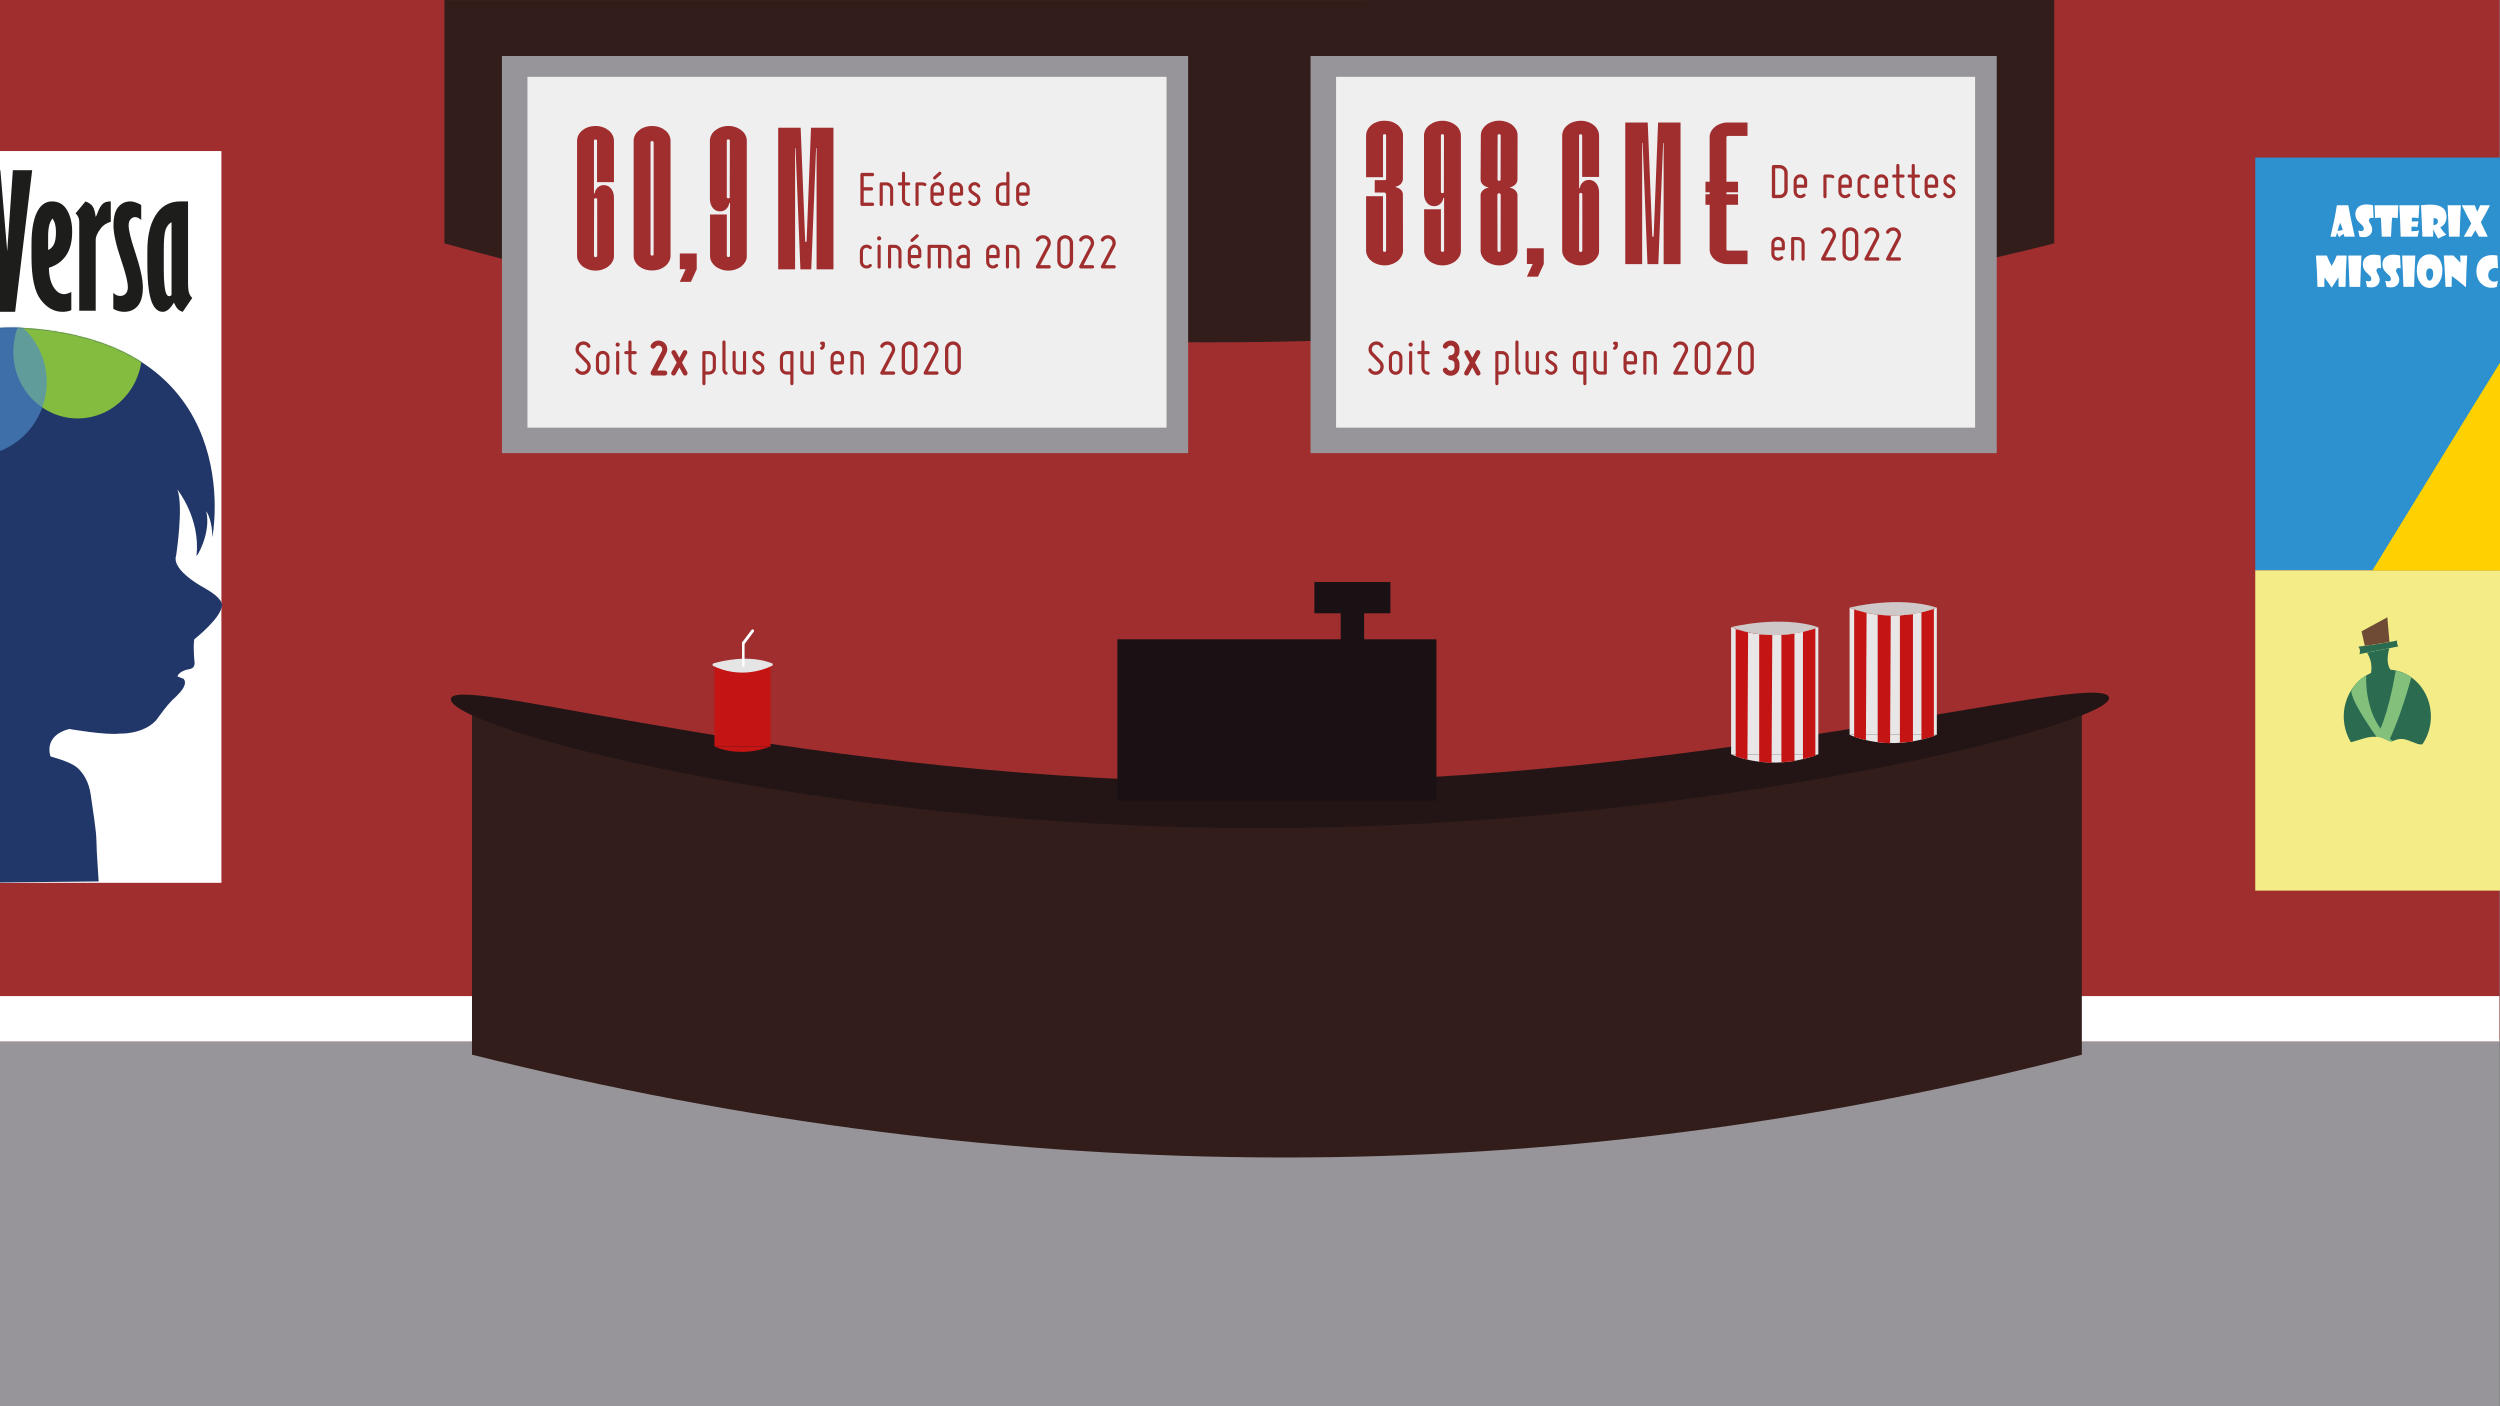 <svg width="1920" height="1080" viewBox="0 0 1920 1080" fill="none" xmlns="http://www.w3.org/2000/svg">
<rect x="0" y="0" width="1920" height="1080" fill="#808080" stroke="none"/>
<g clip-path="url(#clip0_361_1444)">
<path d="M1919.49 0H-0.51V800H1919.49V0Z" fill="#A02E2E"/>
<path d="M1919.49 0H-0.51V798H1919.49V0Z" fill="#A02E2E"/>
<path d="M341.309 0.06V186.87C946.989 358 1577.67 186.87 1577.67 186.87V0" fill="#321D1B"/>
<path d="M1919.49 765H-0.51V800H1919.49V765Z" fill="white"/>
<path d="M1919.49 800H-0.51V1080H1919.49V800Z" fill="#979599"/>
<path d="M1598.84 810V535C992.161 741.53 362.48 535 362.48 535V810C778.55 914.25 1190.75 916.3 1598.84 810Z" fill="#321D1B"/>
<path d="M170.039 116H-0.961V678H170.039V116Z" fill="white"/>
<path d="M1619.49 535.001C1631.26 554.621 1310.35 636.001 967.66 636.001C624.97 636.001 337.2 556.911 346.49 536.001C354.49 518.001 623.96 600.811 966.66 600.811C1309.36 600.811 1607.49 515.001 1619.49 535.001Z" fill="#231515"/>
<path d="M1103.16 491H858.16V615H1103.16V491Z" fill="#191113"/>
<path d="M1047.66 470.23H1029.66V594.23H1047.66V470.23Z" fill="#191113"/>
<path d="M1067.84 447H1009.44V471H1067.84V447Z" fill="#191113"/>
<path d="M1329.49 481.65V579.29H1396.49V481.65C1396.49 481.65 1363.1 495.2 1329.49 481.65Z" fill="#E8E6E6"/>
<path d="M1329.49 579.299C1329.49 579.299 1358.64 593.669 1396.49 579.299Z" fill="#E8E6E6"/>
<path d="M1342.03 583.49L1333 580.98V483.16L1342.53 485.67L1342.03 583.49Z" fill="#C41414"/>
<path d="M1360.59 586L1351.06 585V487.17L1361.1 487.67L1360.59 586Z" fill="#C41414"/>
<path d="M1378.15 584.5L1368.12 585.5V487.67L1378.15 486.67V584.5Z" fill="#C41414"/>
<path d="M1394.21 580.48L1384.67 582.99V485.16L1394.21 482.66V580.48Z" fill="#C41414"/>
<path d="M1329.49 481.65C1329.49 481.65 1366.67 472.12 1396.49 481.65C1385.18 486.17 1358.09 492.69 1329.49 481.65Z" fill="#CEC9C8"/>
<path d="M1420.49 466.65V564.29H1487.49V466.65C1487.49 466.65 1454.1 480.2 1420.49 466.65Z" fill="#E8E6E6"/>
<path d="M1420.49 564.299C1420.49 564.299 1449.64 578.669 1487.49 564.299Z" fill="#E8E6E6"/>
<path d="M1433.03 568.49L1424 565.98V468.16L1433.53 470.67L1433.03 568.49Z" fill="#C41414"/>
<path d="M1451.59 571L1442.06 570V472.17L1452.1 472.67L1451.59 571Z" fill="#C41414"/>
<path d="M1469.15 569.5L1459.12 570.5V472.67L1469.15 471.67V569.5Z" fill="#C41414"/>
<path d="M1485.21 565.48L1475.67 567.99V470.16L1485.21 467.66V565.48Z" fill="#C41414"/>
<path d="M1420.49 466.65C1420.49 466.65 1457.67 457.12 1487.49 466.65C1476.18 471.17 1449.09 477.69 1420.49 466.65Z" fill="#CEC9C8"/>
<path d="M548.68 510.539V573.329H591.77V510.539C591.77 510.539 570.3 519.249 548.68 510.539Z" fill="#C41414"/>
<path d="M548.68 573.34C548.68 573.34 567.43 582.58 591.77 573.34Z" fill="#C41414"/>
<path d="M547.78 509.54C554.58 507.52 575.19 502.51 592.98 509.44C593.63 509.69 593.67 510.99 593.03 511.3C584.12 515.65 566.51 520.5 547.7 511.42C547.03 511.1 547.09 509.75 547.78 509.54Z" fill="#E5E5E5"/>
<path d="M570.868 492.76H570.858C570.328 492.76 569.898 493.19 569.898 493.72V511.09C569.898 511.62 570.328 512.05 570.858 512.05H570.868C571.399 512.05 571.828 511.62 571.828 511.09V493.72C571.828 493.19 571.399 492.76 570.868 492.76Z" fill="white"/>
<path d="M578.917 485.126C579.284 484.636 579.185 483.94 578.695 483.572C578.204 483.204 577.508 483.304 577.141 483.794L570.103 493.178C569.735 493.669 569.834 494.364 570.325 494.732C570.815 495.1 571.511 495.001 571.879 494.51L578.917 485.126Z" fill="white"/>
<path d="M158.37 392.69C162.46 409.3 150.6 429.1 150.88 426.7C154.21 398.34 136.23 375.97 136.23 375.97C141.12 388.69 135.26 426.7 135.26 426.7C131.38 438.33 157.45 451.8 157.45 451.8C170.97 459.46 170.48 464.29 170.48 464.29C170.72 474.19 149.15 491 149.15 491C148.18 498.11 149.47 509.1 149.47 509.1C149.39 513.38 146.72 513.7 143.65 514.27C142.04 514.57 137.43 516.21 136.22 519.44L141.06 521.38C143.48 524.29 141.22 528.32 138.34 531.63C135.73 534.63 134.06 536.11 132.33 537.62C129.19 540.94 128.35 542 125.54 545.58C123.48 548.29 121.87 550.6 119.72 553.38C109.43 564.26 91.93 563.4 91.93 563.4C81.48 564.8 53.15 559.85 53.15 559.85C32.68 565.24 38.82 580.96 38.82 580.96C48.03 583.55 56.23 586.49 60.04 590.22C63.85 593.95 68.17 599.93 69.68 610.33C74.6 644.07 73.74 638.53 74.35 654.43C75.43 671.75 75.75 676.94 75.75 676.94L-95.5 678.76L-85.48 646.12C-86.77 654.2 -113.27 657.75 -113.27 657.75C-143.32 662.92 -170.46 632.22 -170.46 632.22C-163.35 635.13 -143.96 613.8 -143.96 613.8C-175.95 642.88 -185 615.09 -185 615.09C-160.44 624.14 -150.2 597.09 -144.29 576.31C-136.97 550.57 -149.46 480.34 -149.46 480.34C-197.56 240.25 13.61 251.56 13.61 251.56C192.47 260.61 163.11 412.64 163.11 412.64C163 400.04 159.19 393.54 158.37 392.69Z" fill="#213769"/>
<mask id="mask0_361_1444" style="mask-type:luminance" maskUnits="userSpaceOnUse" x="-185" y="251" width="356" height="428">
<path d="M158.37 392.69C162.46 409.3 150.6 429.1 150.88 426.7C154.21 398.34 136.23 375.97 136.23 375.97C141.12 388.69 135.26 426.7 135.26 426.7C131.38 438.33 157.45 451.8 157.45 451.8C170.97 459.46 170.48 464.29 170.48 464.29C170.72 474.19 149.15 491 149.15 491C148.18 498.11 149.47 509.1 149.47 509.1C149.39 513.38 146.72 513.7 143.65 514.27C142.04 514.57 137.43 516.21 136.22 519.44L141.06 521.38C143.48 524.29 141.22 528.32 138.34 531.63C135.73 534.63 134.06 536.11 132.33 537.62C129.19 540.94 128.35 542 125.54 545.58C123.48 548.29 121.87 550.6 119.72 553.38C109.43 564.26 91.93 563.4 91.93 563.4C81.48 564.8 53.15 559.85 53.15 559.85C32.68 565.24 38.82 580.96 38.82 580.96C48.03 583.55 56.23 586.49 60.04 590.22C63.85 593.95 68.17 599.93 69.68 610.33C74.6 644.07 73.74 638.53 74.35 654.43C75.43 671.75 75.75 676.94 75.75 676.94L-95.5 678.76L-85.48 646.12C-86.77 654.2 -113.27 657.75 -113.27 657.75C-143.32 662.92 -170.46 632.22 -170.46 632.22C-163.35 635.13 -143.96 613.8 -143.96 613.8C-175.95 642.88 -185 615.09 -185 615.09C-160.44 624.14 -150.2 597.09 -144.29 576.31C-136.97 550.57 -149.46 480.34 -149.46 480.34C-197.56 240.25 13.61 251.56 13.61 251.56C192.47 260.61 163.11 412.64 163.11 412.64C163 400.04 159.19 393.54 158.37 392.69Z" fill="white"/>
</mask>
<g mask="url(#mask0_361_1444)">
<path d="M59.649 321.36C86.954 321.36 109.089 298.464 109.089 270.22C109.089 241.976 86.954 219.08 59.649 219.08C32.344 219.08 10.209 241.976 10.209 270.22C10.209 298.464 32.344 321.36 59.649 321.36Z" fill="#83BC3F"/>
<path opacity="0.66" d="M-21.05 350.439C10.403 350.439 35.9 324.942 35.9 293.489C35.9 262.036 10.403 236.539 -21.05 236.539C-52.503 236.539 -78 262.036 -78 293.489C-78 324.942 -52.503 350.439 -21.05 350.439Z" fill="#4E8CCA"/>
</g>
<path d="M-14.619 130.709H0.281L5.541 193.009L9.881 130.709H24.711L11.631 239.479H-0.439L-14.609 130.709H-14.619Z" fill="#1D1D1B"/>
<path d="M54.76 238.22C52.77 239.06 50.49 239.48 47.93 239.48C41.56 239.48 36.01 236.39 31.28 230.21C26.55 224.03 24.18 213.09 24.18 197.37V187.84C24.18 175.13 26.08 165.97 29.89 160.37C32.46 156.57 35.82 154.68 39.97 154.68C45.1 154.68 48.96 156.94 51.55 161.47C54.14 165.99 55.43 171.46 55.43 177.85C55.43 185.53 53.87 191.64 50.75 196.19C47.63 200.74 43.23 203.89 37.56 205.66C37.65 212.59 39.13 217.97 42.01 221.81C44.09 224.55 46.55 225.91 49.39 225.91C50.67 225.91 52.47 225.36 54.77 224.25V238.22H54.76ZM40.23 167.78C39.07 169.55 38.31 171.09 37.96 172.41C37.29 174.93 36.96 177.86 36.96 181.22V192.01C38.88 191.17 40.36 189.72 41.41 187.64C42.46 185.57 42.98 182.41 42.98 178.17C42.98 173.54 42.06 170.07 40.23 167.78Z" fill="#1D1D1B"/>
<path d="M73.492 166.66C73.982 165.91 74.462 164.81 74.952 163.35C76.322 159.6 77.912 157.13 79.722 155.94C80.952 155.1 82.742 154.68 85.082 154.68V170.37C81.862 171.21 79.322 172.84 77.472 175.27C74.822 178.76 73.502 181.71 73.502 184.14V238.62H60.862V170.34C60.862 167.69 59.912 165.55 58.012 163.91L65.662 154.67C68.212 155.64 70.022 156.89 71.102 158.41C72.182 159.93 72.982 162.68 73.512 166.65L73.492 166.66Z" fill="#1D1D1B"/>
<path d="M87 224.85C88.54 226.48 90.29 227.3 92.23 227.3C93.99 227.3 95.43 226.72 96.53 225.55C97.63 224.38 98.19 222.74 98.19 220.62C98.19 216.69 96.51 209.83 93.16 200.03C89.14 188.25 87.14 179.33 87.14 173.28C87.14 166.75 88.34 162.01 90.75 159.08C93.16 156.15 96.26 154.68 100.05 154.68C102.39 154.68 105.19 155.58 108.46 157.39V168.91C106.74 167.45 105.19 166.73 103.83 166.73C102.47 166.73 101.28 167.28 100.29 168.39C99.3 169.49 98.8 171.06 98.8 173.09C98.8 176.84 100.39 183.44 103.57 192.88C107.67 205.15 109.73 214.44 109.73 220.75C109.73 227.06 108.42 231.93 105.79 234.95C103.16 237.97 99.67 239.49 95.3 239.49C92.52 239.49 89.76 238.74 87.02 237.24V224.86L87 224.85Z" fill="#1D1D1B"/>
<path d="M133.55 232.4C130.79 237.12 127.93 239.48 125 239.48C122.07 239.48 119.63 237.8 117.7 234.45C114.67 229.2 113.16 218.56 113.16 202.54V192.54C113.16 179.52 115.91 169.55 121.42 162.62C125.65 157.32 131.35 154.68 138.53 154.68H144.41V216.95C144.41 220.79 144.69 223.49 145.24 225.06C145.79 226.63 146.6 227.87 147.66 228.8L140.34 239.49C138.83 239.05 137.59 238.35 136.62 237.4C135.65 236.45 134.63 234.78 133.56 232.4H133.55ZM131.75 170.63C129.72 171.73 128.22 173.58 127.25 176.16C126.28 178.74 125.79 183.92 125.79 191.68V206.91C125.79 216.58 126.44 222.82 127.73 225.65C128.29 226.84 128.98 227.44 129.8 227.44C130.66 227.44 131.31 227.15 131.74 226.58V170.64L131.75 170.63Z" fill="#1D1D1B"/>
<path d="M1920.04 121H1732.04V438H1920.04V121Z" fill="#2D90CF"/>
<path d="M1920.04 684H1732.04V438H1780.72H1920.04V684Z" fill="#F4EC87"/>
<path d="M1920.04 278.5C1915.67 285.17 1821.94 438.178 1821.94 438.178H1920.04V278.488V278.5Z" fill="#FFD100"/>
<path d="M1866.4 543.769C1869.73 563.329 1857.69 582.089 1839.5 585.679C1821.31 589.259 1803.87 576.309 1800.54 556.749C1797.21 537.189 1809.25 518.429 1827.44 514.839C1845.63 511.259 1863.07 524.209 1866.4 543.769Z" fill="#2B6C51"/>
<path d="M1820.67 517.99C1822.07 512.26 1821.01 506.05 1817.82 501.23L1835.04 497.84C1835.04 497.84 1831.36 508.72 1836.25 514.84L1820.68 517.99H1820.67Z" fill="#2B6C51"/>
<path d="M1817.81 501.229L1812.09 502.359C1812.09 502.359 1813.4 498.749 1811.12 496.689C1811.12 496.689 1837.9 493.059 1841 491.869C1841 491.869 1840.52 494.229 1841.83 496.489L1835.01 497.829L1817.79 501.219L1817.81 501.229Z" fill="#2B6C51"/>
<path d="M1817.26 518.738C1817.26 518.738 1813.68 567.638 1855.61 577.268C1855.61 577.268 1847.43 585.138 1839.5 585.668C1839.5 585.668 1801.42 536.048 1806.28 529.248C1811.99 521.238 1813.48 520.928 1817.26 518.738Z" fill="#82C07B"/>
<path d="M1839.95 514.92C1839.95 514.92 1848.75 517.13 1851.91 520.2C1851.91 520.2 1837.99 573.08 1824.06 584.82C1824.06 584.82 1815.45 582.13 1811.11 577.05C1811.11 577.05 1827.87 584.87 1839.96 514.92H1839.95Z" fill="#82C07B"/>
<path d="M1816.19 495.99L1813.66 484.86L1833.47 474.08L1835.13 493.11L1816.19 495.99Z" fill="#6F4A34"/>
<path d="M1793.05 587.609C1800.82 586.879 1808.34 585.379 1815.72 582.839C1818.61 581.839 1822.04 580.089 1825.13 581.059C1828.22 582.029 1831.02 584.049 1834.42 584.809C1850.26 588.329 1866.86 586.629 1882.79 584.749C1886.81 584.279 1890.29 581.639 1890.29 577.249C1890.29 573.559 1886.84 569.269 1882.79 569.749C1874.72 570.699 1866.62 571.579 1858.49 571.769C1851.24 571.929 1841.99 572.379 1835.16 569.459C1832.18 568.189 1829.72 566.559 1826.44 566.039C1822.86 565.469 1819.3 566.019 1815.83 567.009C1808.17 569.179 1801.06 571.869 1793.05 572.629C1783.52 573.529 1783.43 588.539 1793.05 587.629V587.609Z" fill="#F4EC87"/>
<path d="M1813.2 590.408C1826.73 587.578 1840.71 593.728 1854.29 594.038C1863.95 594.258 1863.94 579.258 1854.29 579.038C1838.97 578.688 1824.65 572.718 1809.21 575.938C1799.77 577.908 1803.76 592.378 1813.2 590.398V590.408Z" fill="#F4EC87"/>
<path d="M1835.93 587.679L1840.79 584.849C1841.67 584.339 1844.21 582.349 1845.29 582.259C1843.29 582.419 1848.17 584.079 1848.07 584.039C1849.72 584.719 1851.39 585.379 1853.07 585.979C1859.79 588.389 1866.73 589.989 1873.8 590.959C1877.84 591.509 1881.81 589.979 1883.03 585.719C1884.03 582.229 1881.8 577.039 1877.79 576.489C1868.96 575.279 1860.44 573.019 1852.2 569.619C1848.41 568.059 1844.93 566.789 1840.81 567.979C1836.4 569.259 1832.28 572.429 1828.35 574.709C1820.01 579.559 1827.55 592.529 1835.92 587.659L1835.93 587.679Z" fill="#F4EC87"/>
<path d="M1808.48 181.749H1800.5L1799.96 179.659C1799.74 179.749 1799.18 180.069 1798.28 180.619C1797.71 181.019 1797.07 181.549 1796.37 182.209L1795.54 180.309C1795.37 179.929 1795.14 179.409 1794.83 178.719L1794.04 181.749H1789.81C1790.43 179.169 1791.4 174.899 1792.7 168.949C1793.5 164.969 1794.16 161.199 1794.7 157.629H1803.47C1803.74 159.269 1804.49 163.099 1805.7 169.109C1806.37 172.249 1807.3 176.459 1808.49 181.749H1808.48ZM1799.27 176.599C1799.1 176.049 1798.81 175.149 1798.39 173.899C1798.14 173.209 1797.75 172.259 1797.24 171.039C1797.02 171.649 1796.67 172.639 1796.19 174.019C1795.93 174.819 1795.62 175.899 1795.26 177.269C1795.55 177.269 1796.21 177.209 1797.24 177.079C1797.86 176.989 1798.54 176.819 1799.27 176.589V176.599Z" fill="white"/>
<path d="M1822.92 167.508C1822.2 167.328 1821.65 167.238 1821.28 167.238C1820.82 167.238 1820.4 167.408 1820.02 167.738C1819.56 168.148 1819.33 168.678 1819.33 169.328C1819.33 169.828 1819.75 170.798 1820.59 172.228C1821.43 173.658 1821.85 174.978 1821.85 176.188C1821.85 177.938 1821.23 179.368 1820 180.488C1818.82 181.568 1817.37 182.108 1815.63 182.108C1814.03 182.108 1812.86 181.988 1812.1 181.748C1812.01 181.268 1811.86 180.478 1811.65 179.398C1811.51 178.808 1811.32 178.028 1811.08 177.058C1812.15 177.338 1812.87 177.478 1813.24 177.478C1814.69 177.478 1815.41 176.888 1815.41 175.708C1815.41 174.848 1815.12 174.078 1814.53 173.398C1813.58 172.498 1812.62 171.588 1811.67 170.678C1809.82 168.918 1808.9 166.828 1808.9 164.418C1808.9 162.008 1809.78 159.988 1811.53 158.688C1813.06 157.558 1815.09 156.988 1817.63 156.988C1819.07 156.988 1820.69 157.218 1822.48 157.668L1822.92 167.508Z" fill="white"/>
<path d="M1841.88 157.639L1841.46 167.519C1841.08 167.459 1840.47 167.379 1839.63 167.279C1839.11 167.249 1838.28 167.219 1837.12 167.189C1837.06 167.809 1836.96 169.299 1836.81 171.659C1836.7 173.949 1836.53 177.319 1836.28 181.749H1829.21C1829.13 179.639 1828.99 176.309 1828.77 171.779C1828.67 170.209 1828.57 168.679 1828.46 167.179L1826.15 167.269L1824.06 167.509L1823.69 157.629H1841.85L1841.88 157.639Z" fill="white"/>
<path d="M1858.08 157.639L1857.45 167.579C1857.09 167.519 1856.31 167.409 1855.11 167.249C1854.29 167.169 1853.4 167.109 1852.42 167.089L1852.2 170.089C1853.27 170.119 1855.02 170.089 1857.44 170.009C1857.33 170.399 1857.16 171.119 1856.93 172.179C1856.79 172.819 1856.67 173.559 1856.56 174.389C1856.28 174.319 1855.57 174.219 1854.44 174.109C1853.91 174.079 1853.14 174.069 1852.1 174.079L1851.95 177.579C1852.68 177.569 1854.02 177.499 1855.98 177.379C1856.35 177.349 1856.96 177.219 1857.8 176.999C1857.72 177.319 1857.54 178.099 1857.26 179.339C1857.12 179.979 1856.96 180.779 1856.76 181.759H1843.7L1843.28 169.449C1843.2 166.629 1843.01 162.699 1842.71 157.639H1858.05H1858.08Z" fill="white"/>
<path d="M1878.94 166.658C1878.94 168.588 1878.44 170.288 1877.44 171.778C1876.55 173.078 1875.44 174.008 1874.11 174.568C1874.39 175.038 1875.09 176.028 1876.2 177.538C1876.75 178.228 1877.6 179.138 1878.74 180.268C1878.28 180.448 1877.28 180.898 1875.72 181.618C1874.63 182.148 1873.6 182.678 1872.64 183.188C1872.36 182.808 1871.73 181.838 1870.76 180.268C1870.31 179.468 1869.66 178.128 1868.79 176.248H1868.76L1868.61 181.738H1860.39C1860.28 179.458 1860.13 175.698 1859.94 170.448C1859.85 167.358 1859.65 163.088 1859.34 157.618C1862.02 157.318 1864.46 157.158 1866.67 157.158C1874.85 157.158 1878.95 160.318 1878.95 166.638L1878.94 166.658ZM1872.32 170.048C1872.32 169.058 1871.93 168.338 1871.15 167.918C1870.58 167.608 1869.86 167.468 1868.99 167.508L1868.9 172.878C1869.71 172.878 1870.43 172.688 1871.06 172.298C1871.9 171.798 1872.32 171.048 1872.32 170.048Z" fill="white"/>
<path d="M1889.92 157.639L1889.35 170.469C1889.24 173.229 1889.12 176.999 1888.97 181.759H1880.78L1879.79 157.649H1889.92V157.639Z" fill="white"/>
<path d="M1912.31 157.639C1911.92 158.439 1910.93 160.359 1909.35 163.399C1908.45 165.079 1907.09 167.489 1905.29 170.619L1910.6 181.749H1903.81L1901.04 176.839C1899.83 178.829 1898.87 180.469 1898.16 181.749H1892.19C1892.71 180.909 1893.84 178.939 1895.59 175.829C1896.27 174.569 1897.04 173.139 1897.9 171.529C1897.26 170.399 1896.22 168.499 1894.79 165.829C1893.23 162.829 1891.86 160.089 1890.66 157.629H1900.7C1900.83 158.069 1901.1 158.929 1901.52 160.199C1901.77 160.929 1902.09 161.719 1902.47 162.569C1902.71 162.119 1903.1 161.349 1903.64 160.259C1903.95 159.579 1904.31 158.699 1904.72 157.619H1912.31V157.639Z" fill="white"/>
<path d="M1802.25 196.219C1802.11 198.419 1801.91 202.429 1801.65 208.249C1801.51 211.829 1801.41 215.859 1801.34 220.339H1796.06L1795.91 212.949L1790.76 220.929L1785.2 213.019L1785.05 220.349H1779.8C1779.73 217.949 1779.6 213.899 1779.41 208.199C1779.27 204.909 1779.03 200.929 1778.67 196.239H1787.03C1787.32 196.999 1787.82 198.239 1788.53 199.939C1789.07 201.149 1789.82 202.589 1790.76 204.239C1791.18 203.529 1791.95 202.059 1793.07 199.829C1793.47 198.999 1793.98 197.799 1794.6 196.229H1802.25V196.219Z" fill="white"/>
<path d="M1813.58 196.219L1813.01 209.049C1812.9 211.809 1812.78 215.579 1812.63 220.339H1804.44L1803.45 196.229H1813.58V196.219Z" fill="white"/>
<path d="M1828.67 206.098C1827.95 205.918 1827.4 205.828 1827.03 205.828C1826.57 205.828 1826.15 205.998 1825.77 206.328C1825.31 206.738 1825.08 207.268 1825.08 207.918C1825.08 208.418 1825.5 209.388 1826.34 210.818C1827.18 212.248 1827.6 213.568 1827.6 214.778C1827.6 216.528 1826.98 217.958 1825.75 219.078C1824.57 220.158 1823.12 220.698 1821.38 220.698C1819.78 220.698 1818.61 220.578 1817.85 220.338C1817.76 219.858 1817.61 219.068 1817.4 217.988C1817.26 217.398 1817.07 216.618 1816.83 215.648C1817.9 215.928 1818.62 216.068 1818.99 216.068C1820.44 216.068 1821.16 215.478 1821.16 214.298C1821.16 213.438 1820.87 212.668 1820.28 211.988C1819.33 211.088 1818.37 210.178 1817.42 209.268C1815.57 207.508 1814.65 205.418 1814.65 203.008C1814.65 200.598 1815.53 198.578 1817.28 197.278C1818.81 196.148 1820.84 195.578 1823.38 195.578C1824.82 195.578 1826.44 195.808 1828.23 196.258L1828.67 206.098Z" fill="white"/>
<path d="M1843.71 206.098C1842.99 205.918 1842.44 205.828 1842.07 205.828C1841.61 205.828 1841.19 205.998 1840.81 206.328C1840.35 206.738 1840.12 207.268 1840.12 207.918C1840.12 208.418 1840.54 209.388 1841.38 210.818C1842.22 212.248 1842.64 213.568 1842.64 214.778C1842.64 216.528 1842.02 217.958 1840.79 219.078C1839.61 220.158 1838.16 220.698 1836.42 220.698C1834.82 220.698 1833.65 220.578 1832.89 220.338C1832.8 219.858 1832.65 219.068 1832.44 217.988C1832.3 217.398 1832.11 216.618 1831.87 215.648C1832.94 215.928 1833.66 216.068 1834.03 216.068C1835.48 216.068 1836.2 215.478 1836.2 214.298C1836.2 213.438 1835.91 212.668 1835.32 211.988C1834.37 211.088 1833.41 210.178 1832.46 209.268C1830.61 207.508 1829.69 205.418 1829.69 203.008C1829.69 200.598 1830.57 198.578 1832.32 197.278C1833.85 196.148 1835.88 195.578 1838.42 195.578C1839.86 195.578 1841.48 195.808 1843.27 196.258L1843.71 206.098Z" fill="white"/>
<path d="M1854.97 196.219L1854.4 209.049C1854.29 211.809 1854.17 215.579 1854.02 220.339H1845.83L1844.84 196.229H1854.97V196.219Z" fill="white"/>
<path d="M1875.75 207.759C1875.75 211.449 1874.86 214.579 1873.09 217.129C1871.23 219.799 1868.85 221.129 1865.95 221.129C1863.05 221.129 1860.54 219.789 1858.7 217.099C1856.96 214.569 1856.09 211.449 1856.09 207.759C1856.09 203.809 1857.04 200.719 1858.94 198.469C1860.73 196.359 1863.07 195.299 1865.96 195.299C1868.85 195.299 1871.12 196.359 1872.91 198.489C1874.81 200.749 1875.76 203.839 1875.76 207.769L1875.75 207.759ZM1868.72 210.519C1868.72 207.609 1867.81 206.159 1865.98 206.159C1864.15 206.159 1863.31 207.629 1863.31 210.559C1863.31 211.729 1863.54 212.829 1864.01 213.839C1864.54 214.979 1865.18 215.549 1865.95 215.549C1866.72 215.549 1867.36 214.969 1867.94 213.809C1868.47 212.749 1868.73 211.659 1868.73 210.529L1868.72 210.519Z" fill="white"/>
<path d="M1894.8 196.219C1894.66 198.329 1894.47 202.019 1894.23 207.289C1894.08 211.159 1893.96 215.619 1893.86 220.649C1892.59 219.569 1890.64 217.969 1888.04 215.829C1886.91 214.979 1885.23 213.709 1882.99 212.019L1882.84 220.339H1878.14C1878.06 218.219 1877.88 214.209 1877.6 208.309C1877.36 203.539 1877.11 199.509 1876.86 196.219H1884.19L1889.62 201.749C1889.62 200.479 1889.6 199.489 1889.56 198.769C1889.53 198.129 1889.47 197.279 1889.39 196.229H1894.8V196.219Z" fill="white"/>
<path d="M1918.47 206.098C1917.93 205.918 1917.25 205.828 1916.41 205.828C1914.85 205.828 1913.59 206.268 1912.62 207.148C1911.52 208.128 1910.97 209.548 1910.97 211.398C1910.97 212.838 1911.41 214.028 1912.28 214.958C1913.15 215.888 1914.29 216.348 1915.7 216.348C1916.66 216.348 1917.58 216.088 1918.44 215.578C1918.34 216.008 1918.18 216.798 1917.94 217.948C1917.8 218.708 1917.67 219.508 1917.55 220.338C1916.46 220.788 1915.06 221.018 1913.36 221.018C1910.28 221.018 1907.64 219.898 1905.45 217.678C1903.08 215.248 1901.89 212.088 1901.89 208.198C1901.89 204.598 1902.91 201.688 1904.96 199.468C1907.14 197.098 1910.15 195.918 1914 195.918C1915.85 195.918 1917.19 196.038 1918.01 196.268L1918.48 206.108L1918.47 206.098Z" fill="white"/>
<path d="M912.49 43H385.49V348H912.49V43Z" fill="#979599"/>
<path d="M895.882 59H405.102V328.45H895.882V59Z" fill="#EFEFEF"/>
<path d="M471.51 151.68V196.48C471.51 196.86 471.51 197.84 471.23 198.98C471.04 199.66 470.76 200.27 470.38 200.87C469.72 202.23 468.67 203.44 467.35 204.5C466.12 205.56 464.6 206.32 462.9 206.92C461.1 207.53 459.3 207.83 457.4 207.83C455.5 207.83 453.61 207.53 451.9 206.92C450.19 206.31 448.68 205.56 447.35 204.5C446.02 203.44 445.08 202.23 444.32 200.87C443.56 199.51 443.18 197.99 443.18 196.48V108.02C443.18 107.72 443.18 106.73 443.56 105.52C443.75 104.91 443.94 104.23 444.32 103.63C444.98 102.27 446.03 101.06 447.35 100.07C448.58 99.01 450.1 98.18 451.8 97.65C453.6 97.04 455.4 96.74 457.3 96.74C459.29 96.74 461.09 97.04 462.89 97.65C464.5 98.18 466.02 99.01 467.34 100.07C468.67 101.05 469.61 102.26 470.37 103.63C471.13 105.07 471.51 106.51 471.51 108.02V139.88H458.53V108.02C458.53 107.49 457.96 107.11 457.3 107.11C456.64 107.11 456.16 107.49 456.16 108.02V148.5H456.82V147.74C457.58 144.94 459.57 142.9 462.32 142.29C462.79 142.21 463.27 142.14 463.74 142.14C464.88 142.14 465.73 142.44 466.01 142.52C469.33 143.58 471.51 147.21 471.51 151.68ZM458.63 152.96C458.44 152.51 457.97 152.13 457.4 152.13C456.83 152.21 456.45 152.43 456.26 152.89L456.17 196.63C456.26 197.16 456.83 197.54 457.5 197.54C458.07 197.46 458.54 197.09 458.64 196.63V152.97L458.63 152.96Z" fill="#A02E2E"/>
<path d="M513.831 103.63C514.591 105.07 514.971 106.51 514.971 108.02V196.48C514.971 197.99 514.591 199.51 513.831 200.87C513.071 202.23 512.121 203.44 510.801 204.5C509.471 205.48 507.961 206.32 506.351 206.92C504.551 207.45 502.651 207.75 500.761 207.75C498.871 207.75 497.061 207.45 495.261 206.92C493.551 206.31 492.041 205.48 490.811 204.5C489.481 203.44 488.441 202.23 487.781 200.87C487.021 199.51 486.641 197.99 486.641 196.48V108.02C486.641 106.51 487.021 105.07 487.781 103.63C488.441 102.27 489.491 101.06 490.811 100.07C492.041 99.01 493.561 98.18 495.261 97.65C497.061 97.04 498.861 96.74 500.761 96.74C502.661 96.74 504.551 97.04 506.351 97.65C507.961 98.18 509.481 99.01 510.801 100.07C512.131 101.05 513.071 102.26 513.831 103.63ZM501.991 109.3C501.991 108.77 501.421 108.32 500.761 108.32C500.101 108.32 499.621 108.77 499.621 109.3V195.34C499.621 195.94 500.091 196.32 500.761 196.32C501.431 196.32 501.991 195.94 501.991 195.34V109.3Z" fill="#A02E2E"/>
<path d="M522.1 194.66H535.08V206.77C533.56 210.02 532.14 213.2 530.63 216.46H522.1L526.55 206.77H522.1V194.66Z" fill="#A02E2E"/>
<path d="M573.541 108.02V196.48C573.541 196.86 573.541 197.84 573.261 198.98C573.071 199.66 572.791 200.27 572.501 200.87C571.741 202.23 570.701 203.44 569.471 204.5C568.141 205.56 566.631 206.32 564.921 206.92C563.211 207.52 561.321 207.83 559.421 207.83C557.521 207.83 555.631 207.53 553.921 206.92C552.211 206.31 550.701 205.56 549.371 204.5C548.141 203.44 547.101 202.23 546.341 200.87C545.681 199.51 545.301 197.99 545.301 196.48V164.7H558.191V196.48C558.191 197.01 558.761 197.46 559.421 197.46C560.081 197.46 560.651 197.01 560.651 196.48V156H559.891V156.83C559.231 159.55 557.141 161.67 554.491 162.2C554.021 162.28 553.451 162.35 553.071 162.35C551.931 162.35 551.081 162.12 550.801 162.05C547.391 160.92 545.211 157.28 545.211 152.82V108.02C545.211 107.64 545.211 106.73 545.591 105.52C545.781 104.91 545.971 104.23 546.351 103.63C547.011 102.27 548.061 101.06 549.381 100.07C550.711 99.01 552.221 98.18 553.831 97.65C555.631 97.04 557.431 96.74 559.421 96.74C561.411 96.74 563.121 97.04 564.921 97.65C566.531 98.18 568.051 99.01 569.371 100.07C570.701 101.05 571.741 102.26 572.401 103.63C573.161 105.07 573.541 106.51 573.541 108.02ZM560.551 107.94C560.551 107.49 559.981 107.03 559.411 107.03H559.221C558.651 107.03 558.181 107.41 558.181 107.94V151.6C558.271 152.05 558.841 152.36 559.411 152.36C559.881 152.36 560.361 152.06 560.451 151.68L560.541 107.94H560.551Z" fill="#A02E2E"/>
<path d="M627.128 206.84V113.77H626.748L623.048 206.84H614.708L611.008 113.77H610.628V206.84H597.648V98.1H614.898L618.408 185.72H619.448L622.858 98.1H640.108V206.84H627.128Z" fill="#A02E2E"/>
<path d="M662.059 132.74H670.059C670.819 132.74 671.339 133.26 671.339 134.02C671.339 134.78 670.819 135.3 670.059 135.3H663.339V143.78H669.259C670.019 143.78 670.539 144.3 670.539 145.06C670.539 145.82 670.019 146.34 669.259 146.34H663.339V155.62H670.059C670.819 155.62 671.339 156.14 671.339 156.9C671.339 157.66 670.819 158.18 670.059 158.18H662.059C661.299 158.18 660.779 157.66 660.779 156.9V134.02C660.779 133.26 661.299 132.74 662.059 132.74Z" fill="#A02E2E"/>
<path d="M675.578 157.05V141.21C675.578 140.53 676.098 140.01 676.778 140.01H680.778C683.618 140.01 685.978 142.33 685.978 145.21V157.05C685.978 157.73 685.418 158.25 684.778 158.25C684.098 158.25 683.578 157.73 683.578 157.05V145.21C683.578 143.65 682.338 142.41 680.778 142.41H677.978V157.05C677.978 157.73 677.418 158.25 676.778 158.25C676.098 158.25 675.578 157.73 675.578 157.05Z" fill="#A02E2E"/>
<path d="M689.498 141.219C689.498 140.539 690.018 140.019 690.698 140.019H692.698V133.059C692.698 132.379 693.218 131.859 693.898 131.859C694.578 131.859 695.098 132.379 695.098 133.059V140.019H697.898C698.578 140.019 699.098 140.539 699.098 141.219C699.098 141.899 698.578 142.419 697.898 142.419H695.098V153.059C695.098 154.619 696.338 155.859 697.898 155.859C698.578 155.859 699.098 156.379 699.098 157.059C699.098 157.739 698.578 158.259 697.898 158.259C695.018 158.259 692.698 155.939 692.698 153.059V142.419H690.698C690.018 142.419 689.498 141.899 689.498 141.219Z" fill="#A02E2E"/>
<path d="M703.098 157.05V141.21C703.098 140.53 703.618 140.01 704.298 140.01H708.298C709.218 140.01 710.058 140.25 710.898 140.69C711.498 141.05 711.658 141.73 711.338 142.33C711.018 142.93 710.298 143.13 709.698 142.77C709.258 142.53 708.778 142.41 708.298 142.41H705.498V157.05C705.498 157.73 704.978 158.25 704.298 158.25C703.618 158.25 703.098 157.73 703.098 157.05Z" fill="#A02E2E"/>
<path d="M714.578 153.05V145.05C714.578 142.17 716.938 139.85 719.778 139.85C722.618 139.85 724.978 142.17 724.978 145.05V149.05C724.978 149.73 724.458 150.25 723.778 150.25H716.978V153.05C716.978 154.17 717.618 155.21 718.698 155.65C719.778 156.09 720.978 155.85 721.778 155.05C721.978 154.81 722.258 154.69 722.578 154.69C722.938 154.69 723.218 154.81 723.458 155.05C723.698 155.25 723.818 155.53 723.818 155.89C723.818 156.21 723.698 156.49 723.458 156.73C721.978 158.21 719.738 158.65 717.818 157.85C715.858 157.05 714.578 155.17 714.578 153.05ZM722.698 132.26C723.138 132.74 723.098 133.5 722.578 133.94L718.578 137.54C718.098 137.98 717.338 137.94 716.898 137.46C716.458 136.98 716.498 136.22 716.978 135.78L720.978 132.18C721.498 131.74 722.218 131.78 722.698 132.26ZM716.978 145.05V147.85H722.578V145.05C722.578 143.49 721.338 142.25 719.778 142.25C718.218 142.25 716.978 143.49 716.978 145.05Z" fill="#A02E2E"/>
<path d="M729.299 153.05V145.05C729.299 142.17 731.619 139.85 734.499 139.85C737.379 139.85 739.699 142.17 739.699 145.05V149.05C739.699 149.73 739.179 150.25 738.499 150.25H731.699V153.05C731.699 154.17 732.339 155.21 733.419 155.65C734.499 156.09 735.659 155.85 736.459 155.05C736.699 154.81 736.979 154.69 737.299 154.69C737.659 154.69 737.939 154.81 738.179 155.05C738.419 155.25 738.539 155.53 738.539 155.89C738.539 156.21 738.419 156.49 738.179 156.73C736.699 158.21 734.459 158.65 732.499 157.85C730.539 157.05 729.299 155.17 729.299 153.05ZM731.699 145.05V147.85H737.299V145.05C737.299 143.49 736.059 142.25 734.499 142.25C732.939 142.25 731.699 143.49 731.699 145.05Z" fill="#A02E2E"/>
<path d="M750.58 153.129C750.54 152.329 750.18 151.689 749.5 151.209L745.78 148.569C744.54 147.729 743.86 146.409 743.74 144.969C743.62 143.489 744.22 142.089 745.3 141.129C746.38 140.129 747.82 139.689 749.26 139.889C750.7 140.169 751.94 140.969 752.7 142.249C753.02 142.849 752.86 143.569 752.26 143.889C751.66 144.209 750.94 144.049 750.62 143.449C750.26 142.809 749.66 142.409 748.9 142.289C748.14 142.169 747.46 142.369 746.9 142.889C746.34 143.409 746.1 144.049 746.14 144.809C746.18 145.569 746.54 146.169 747.18 146.609L750.9 149.209C752.14 150.129 752.86 151.409 752.98 152.969C753.1 154.529 752.5 155.929 751.38 156.929C750.26 158.009 748.78 158.409 747.3 158.209C745.74 157.929 744.5 157.089 743.74 155.769C743.42 155.169 743.58 154.449 744.18 154.129C744.78 153.809 745.5 153.969 745.82 154.569C746.26 155.249 746.86 155.689 747.66 155.809C748.42 155.929 749.14 155.729 749.78 155.169C750.38 154.609 750.66 153.929 750.58 153.129Z" fill="#A02E2E"/>
<path d="M764.859 152.89V145.21C764.859 142.33 767.179 140.01 770.059 140.01H772.859V133.05C772.859 132.37 773.379 131.85 774.059 131.85C774.699 131.85 775.259 132.37 775.259 133.05V156.89C775.259 157.57 774.699 158.09 774.059 158.09H770.059C767.179 158.09 764.859 155.77 764.859 152.89ZM767.259 145.21V152.89C767.259 154.45 768.499 155.69 770.059 155.69H772.859V142.41H770.059C768.499 142.41 767.259 143.65 767.259 145.21Z" fill="#A02E2E"/>
<path d="M780.379 153.05V145.05C780.379 142.17 782.699 139.85 785.579 139.85C788.459 139.85 790.779 142.17 790.779 145.05V149.05C790.779 149.73 790.259 150.25 789.579 150.25H782.779V153.05C782.779 154.17 783.419 155.21 784.499 155.65C785.579 156.09 786.739 155.85 787.539 155.05C787.779 154.81 788.059 154.69 788.379 154.69C788.739 154.69 789.019 154.81 789.259 155.05C789.499 155.25 789.619 155.53 789.619 155.89C789.619 156.21 789.499 156.49 789.259 156.73C787.779 158.21 785.539 158.65 783.579 157.85C781.619 157.05 780.379 155.17 780.379 153.05ZM782.779 145.05V147.85H788.379V145.05C788.379 143.49 787.139 142.25 785.579 142.25C784.019 142.25 782.779 143.49 782.779 145.05Z" fill="#A02E2E"/>
<path d="M660.379 201.05V193.05C660.379 190.93 661.619 189.05 663.579 188.25C665.539 187.45 667.699 187.89 669.259 189.37C669.459 189.61 669.579 189.89 669.579 190.25C669.579 190.57 669.459 190.85 669.259 191.09C669.019 191.29 668.739 191.41 668.379 191.41C668.059 191.41 667.779 191.29 667.539 191.09C666.739 190.25 665.579 190.01 664.499 190.45C663.419 190.89 662.779 191.93 662.779 193.05V201.05C662.779 202.17 663.419 203.21 664.499 203.65C665.579 204.09 666.739 203.85 667.539 203.05C667.779 202.81 668.059 202.69 668.379 202.69C668.739 202.69 669.019 202.81 669.259 203.05C669.459 203.25 669.579 203.53 669.579 203.89C669.579 204.21 669.459 204.49 669.259 204.73C667.699 206.21 665.539 206.65 663.579 205.85C661.619 205.05 660.379 203.17 660.379 201.05Z" fill="#A02E2E"/>
<path d="M673.578 183.059C673.578 182.139 674.258 181.459 675.178 181.459C676.098 181.459 676.778 182.139 676.778 183.059C676.778 183.979 676.098 184.659 675.178 184.659C674.258 184.659 673.578 183.979 673.578 183.059ZM675.178 206.249C674.538 206.249 673.978 205.729 673.978 205.049V189.049C673.978 188.369 674.538 187.849 675.178 187.849C675.858 187.849 676.378 188.369 676.378 189.049V205.049C676.378 205.729 675.858 206.249 675.178 206.249Z" fill="#A02E2E"/>
<path d="M681.979 205.05V189.21C681.979 188.53 682.499 188.01 683.179 188.01H687.179C690.019 188.01 692.379 190.33 692.379 193.21V205.05C692.379 205.73 691.819 206.25 691.179 206.25C690.499 206.25 689.979 205.73 689.979 205.05V193.21C689.979 191.65 688.739 190.41 687.179 190.41H684.379V205.05C684.379 205.73 683.819 206.25 683.179 206.25C682.499 206.25 681.979 205.73 681.979 205.05Z" fill="#A02E2E"/>
<path d="M697.18 201.05V193.05C697.18 190.17 699.54 187.85 702.38 187.85C705.22 187.85 707.58 190.17 707.58 193.05V197.05C707.58 197.73 707.06 198.25 706.38 198.25H699.58V201.05C699.58 202.17 700.22 203.21 701.3 203.65C702.38 204.09 703.58 203.85 704.38 203.05C704.58 202.81 704.86 202.69 705.18 202.69C705.54 202.69 705.82 202.81 706.06 203.05C706.3 203.25 706.42 203.53 706.42 203.89C706.42 204.21 706.3 204.49 706.06 204.73C704.58 206.21 702.34 206.65 700.42 205.85C698.46 205.05 697.18 203.17 697.18 201.05ZM705.3 180.26C705.74 180.74 705.7 181.5 705.18 181.94L701.18 185.54C700.7 185.98 699.94 185.94 699.5 185.46C699.06 184.98 699.1 184.22 699.58 183.78L703.58 180.18C704.1 179.74 704.82 179.78 705.3 180.26ZM699.58 193.05V195.85H705.18V193.05C705.18 191.49 703.94 190.25 702.38 190.25C700.82 190.25 699.58 191.49 699.58 193.05Z" fill="#A02E2E"/>
<path d="M714.779 205.05C714.779 205.73 714.219 206.25 713.579 206.25C712.899 206.25 712.379 205.73 712.379 205.05V189.21C712.379 188.53 712.899 188.01 713.579 188.01H725.579C728.419 188.01 730.779 190.33 730.779 193.21V205.05C730.779 205.73 730.219 206.25 729.579 206.25C728.899 206.25 728.379 205.73 728.379 205.05V193.21C728.379 191.65 727.139 190.41 725.579 190.41H722.779V205.05C722.779 205.73 722.219 206.25 721.579 206.25C720.899 206.25 720.379 205.73 720.379 205.05V190.41H714.779V205.05Z" fill="#A02E2E"/>
<path d="M742.459 192.97C742.459 191.85 741.779 190.89 740.779 190.45C739.699 190.01 738.579 190.25 737.819 191.05C737.579 191.29 737.299 191.41 736.939 191.41C736.619 191.41 736.339 191.29 736.099 191.05C735.859 190.81 735.739 190.53 735.739 190.21C735.739 189.85 735.859 189.57 736.099 189.37C737.579 187.89 739.779 187.45 741.699 188.25C743.619 189.05 744.859 190.89 744.859 192.97V204.89C744.859 205.57 744.299 206.09 743.659 206.09H739.659C736.779 206.09 734.459 203.77 734.459 200.89C734.459 198.01 736.779 195.69 739.659 195.69H742.459V192.97ZM739.659 203.69H742.459V198.09H739.659C738.099 198.09 736.859 199.33 736.859 200.89C736.859 202.45 738.099 203.69 739.659 203.69Z" fill="#A02E2E"/>
<path d="M757.34 201.05V193.05C757.34 190.17 759.66 187.85 762.54 187.85C765.42 187.85 767.74 190.17 767.74 193.05V197.05C767.74 197.73 767.22 198.25 766.54 198.25H759.74V201.05C759.74 202.17 760.38 203.21 761.46 203.65C762.54 204.09 763.7 203.85 764.5 203.05C764.74 202.81 765.02 202.69 765.34 202.69C765.7 202.69 765.98 202.81 766.22 203.05C766.46 203.25 766.58 203.53 766.58 203.89C766.58 204.21 766.46 204.49 766.22 204.73C764.74 206.21 762.5 206.65 760.54 205.85C758.58 205.05 757.34 203.17 757.34 201.05ZM759.74 193.05V195.85H765.34V193.05C765.34 191.49 764.1 190.25 762.54 190.25C760.98 190.25 759.74 191.49 759.74 193.05Z" fill="#A02E2E"/>
<path d="M772.539 205.05V189.21C772.539 188.53 773.059 188.01 773.739 188.01H777.739C780.579 188.01 782.939 190.33 782.939 193.21V205.05C782.939 205.73 782.379 206.25 781.739 206.25C781.059 206.25 780.539 205.73 780.539 205.05V193.21C780.539 191.65 779.299 190.41 777.739 190.41H774.939V205.05C774.939 205.73 774.379 206.25 773.739 206.25C773.059 206.25 772.539 205.73 772.539 205.05Z" fill="#A02E2E"/>
<path d="M795.66 183.62C796.5 182.14 797.7 181.22 799.3 180.82C800.86 180.38 802.46 180.58 803.86 181.34C805.26 182.1 806.3 183.34 806.74 184.9C807.22 186.46 807.06 188.02 806.3 189.5C805.18 191.62 804.14 193.58 803.18 195.46C801.5 198.66 799.66 202.18 798.9 203.62H805.74C806.42 203.62 807.02 204.14 807.02 204.9C807.02 205.66 806.42 206.18 805.74 206.18H796.78C796.26 206.18 795.9 205.98 795.7 205.58C795.42 205.14 795.42 204.7 795.66 204.3L804.06 188.3C804.5 187.46 804.58 186.58 804.3 185.66C804.02 184.74 803.46 184.02 802.62 183.58C801.78 183.14 800.9 183.02 799.98 183.26C799.06 183.54 798.34 184.1 797.9 184.9C797.54 185.5 796.74 185.74 796.14 185.38C795.54 185.02 795.3 184.22 795.66 183.62Z" fill="#A02E2E"/>
<path d="M811.979 200.25V186.65C811.979 183.29 814.699 180.57 818.059 180.57C821.419 180.57 824.138 183.29 824.138 186.65V200.25C824.138 203.61 821.379 206.33 818.059 206.33C814.739 206.33 811.979 203.61 811.979 200.25ZM814.529 186.66V200.26C814.529 202.22 816.089 203.78 818.049 203.78C820.009 203.78 821.569 202.22 821.569 200.26V186.66C821.569 184.74 819.969 183.14 818.049 183.14C816.129 183.14 814.529 184.74 814.529 186.66Z" fill="#A02E2E"/>
<path d="M828.929 183.62C829.769 182.14 830.969 181.22 832.569 180.82C834.129 180.38 835.729 180.58 837.129 181.34C838.529 182.1 839.569 183.34 840.009 184.9C840.489 186.46 840.329 188.02 839.569 189.5C838.449 191.62 837.409 193.58 836.449 195.46C834.769 198.66 832.929 202.18 832.169 203.62H839.009C839.689 203.62 840.289 204.14 840.289 204.9C840.289 205.66 839.689 206.18 839.009 206.18H830.049C829.529 206.18 829.169 205.98 828.969 205.58C828.689 205.14 828.689 204.7 828.929 204.3L837.329 188.3C837.769 187.46 837.849 186.58 837.569 185.66C837.289 184.74 836.729 184.02 835.889 183.58C835.049 183.14 834.169 183.02 833.249 183.26C832.329 183.54 831.609 184.1 831.169 184.9C830.809 185.5 830.009 185.74 829.409 185.38C828.809 185.02 828.569 184.22 828.929 183.62Z" fill="#A02E2E"/>
<path d="M845.57 183.62C846.41 182.14 847.61 181.22 849.21 180.82C850.77 180.38 852.37 180.58 853.77 181.34C855.17 182.1 856.21 183.34 856.65 184.9C857.13 186.46 856.97 188.02 856.21 189.5C855.09 191.62 854.05 193.58 853.09 195.46C851.41 198.66 849.57 202.18 848.81 203.62H855.65C856.33 203.62 856.93 204.14 856.93 204.9C856.93 205.66 856.33 206.18 855.65 206.18H846.69C846.17 206.18 845.81 205.98 845.61 205.58C845.33 205.14 845.33 204.7 845.57 204.3L853.97 188.3C854.41 187.46 854.49 186.58 854.21 185.66C853.93 184.74 853.37 184.02 852.53 183.58C851.69 183.14 850.81 183.02 849.89 183.26C848.97 183.54 848.25 184.1 847.81 184.9C847.45 185.5 846.65 185.74 846.05 185.38C845.45 185.02 845.21 184.22 845.57 183.62Z" fill="#A02E2E"/>
<path d="M451.139 281.929C451.259 280.849 450.86 279.809 450.1 279.049L443.699 272.489C442.459 271.249 441.859 269.529 442.019 267.809C442.139 266.049 443.02 264.489 444.42 263.409C445.82 262.329 447.58 261.929 449.3 262.289C451.02 262.649 452.42 263.649 453.34 265.209C453.7 265.809 453.5 266.609 452.86 266.969C452.26 267.329 451.459 267.089 451.139 266.489C450.619 265.569 449.82 265.009 448.78 264.809C447.74 264.609 446.78 264.809 445.94 265.449C445.1 266.049 444.659 266.889 444.579 267.969C444.499 269.009 444.82 269.929 445.54 270.689L451.94 277.289C453.18 278.569 453.819 280.329 453.699 282.129C453.539 283.929 452.66 285.569 451.22 286.649C449.78 287.729 447.94 288.169 446.18 287.809C444.42 287.449 442.9 286.369 441.98 284.809C441.66 284.169 441.859 283.409 442.459 283.049C443.059 282.689 443.86 282.889 444.22 283.529C444.74 284.449 445.619 285.089 446.699 285.289C447.779 285.489 448.78 285.289 449.66 284.609C450.58 283.929 451.059 283.049 451.139 281.929Z" fill="#A02E2E"/>
<path d="M457.66 282.649V274.649C457.66 271.769 459.98 269.449 462.86 269.449C465.74 269.449 468.06 271.769 468.06 274.649V282.649C468.06 285.529 465.7 287.849 462.86 287.849C460.02 287.849 457.66 285.529 457.66 282.649ZM460.06 274.649V282.649C460.06 284.209 461.3 285.449 462.86 285.449C464.42 285.449 465.66 284.209 465.66 282.649V274.649C465.66 273.089 464.42 271.849 462.86 271.849C461.3 271.849 460.06 273.089 460.06 274.649Z" fill="#A02E2E"/>
<path d="M472.779 264.659C472.779 263.739 473.459 263.059 474.379 263.059C475.299 263.059 475.979 263.739 475.979 264.659C475.979 265.579 475.299 266.259 474.379 266.259C473.459 266.259 472.779 265.579 472.779 264.659ZM474.379 287.849C473.739 287.849 473.179 287.329 473.179 286.649V270.649C473.179 269.969 473.739 269.449 474.379 269.449C475.059 269.449 475.579 269.969 475.579 270.649V286.649C475.579 287.329 475.059 287.849 474.379 287.849Z" fill="#A02E2E"/>
<path d="M479.42 270.819C479.42 270.139 479.94 269.619 480.62 269.619H482.62V262.659C482.62 261.979 483.14 261.459 483.82 261.459C484.5 261.459 485.02 261.979 485.02 262.659V269.619H487.82C488.5 269.619 489.02 270.139 489.02 270.819C489.02 271.499 488.5 272.019 487.82 272.019H485.02V282.659C485.02 284.219 486.26 285.459 487.82 285.459C488.5 285.459 489.02 285.979 489.02 286.659C489.02 287.339 488.5 287.859 487.82 287.859C484.94 287.859 482.62 285.539 482.62 282.659V272.019H480.62C479.94 272.019 479.42 271.499 479.42 270.819Z" fill="#A02E2E"/>
<path d="M499.899 264.9C500.819 263.34 502.139 262.3 503.939 261.78C505.659 261.3 507.419 261.54 508.979 262.38C510.579 263.22 511.659 264.54 512.179 266.34C512.659 268.06 512.499 269.82 511.699 271.38C510.779 273.18 509.859 274.9 508.979 276.54C507.499 279.38 505.699 282.66 504.739 284.58H510.539C511.619 284.58 512.459 285.42 512.459 286.5C512.459 287.58 511.619 288.42 510.539 288.42H501.579C500.899 288.42 500.339 288.1 499.939 287.5C499.579 286.9 499.579 286.3 499.859 285.62L508.299 269.62C508.659 268.9 508.699 268.18 508.499 267.42C508.259 266.66 507.819 266.1 507.139 265.74C506.459 265.38 505.699 265.3 504.939 265.5C504.219 265.7 503.659 266.14 503.219 266.82C502.699 267.74 501.539 268.06 500.619 267.54C499.699 266.94 499.379 265.82 499.899 264.9Z" fill="#A02E2E"/>
<path d="M515.7 285.769L519.7 278.489L515.86 271.529C515.38 270.609 515.66 269.569 516.58 269.089C517.42 268.609 518.54 268.929 519.02 269.769L521.74 274.769L524.5 269.769C524.98 268.929 526.02 268.609 526.94 269.089C527.86 269.569 528.14 270.609 527.66 271.529L523.82 278.489L527.82 285.769C528.3 286.689 528.02 287.769 527.1 288.209C526.18 288.689 525.14 288.449 524.66 287.529L521.74 282.249L518.86 287.529C518.38 288.449 517.26 288.689 516.42 288.209C515.5 287.769 515.22 286.689 515.7 285.769Z" fill="#A02E2E"/>
<path d="M539.41 294.649V270.809C539.41 270.129 539.93 269.609 540.61 269.609H544.61C547.45 269.609 549.81 271.929 549.81 274.809V282.489C549.81 285.369 547.45 287.689 544.61 287.689H541.81V294.649C541.81 295.329 541.25 295.849 540.61 295.849C539.93 295.849 539.41 295.329 539.41 294.649ZM544.61 272.009H541.81V285.289H544.61C546.17 285.289 547.41 284.049 547.41 282.489V274.809C547.41 273.249 546.17 272.009 544.61 272.009Z" fill="#A02E2E"/>
<path d="M554.809 283.889V262.649C554.809 261.969 555.369 261.449 556.009 261.449C556.689 261.449 557.209 261.969 557.209 262.649V283.889C557.209 284.649 557.609 285.249 558.209 285.609C558.809 285.929 559.009 286.649 558.649 287.249C558.329 287.849 557.609 288.009 557.009 287.689C555.689 286.889 554.809 285.449 554.809 283.889Z" fill="#A02E2E"/>
<path d="M562.609 282.489V270.649C562.609 269.969 563.129 269.449 563.809 269.449C564.489 269.449 565.009 269.969 565.009 270.649V282.489C565.009 284.049 566.249 285.289 567.809 285.289H570.609V270.649C570.609 269.969 571.129 269.449 571.809 269.449C572.489 269.449 573.009 269.969 573.009 270.649V286.489C573.009 287.169 572.489 287.689 571.809 287.689H567.809C564.929 287.689 562.609 285.369 562.609 282.489Z" fill="#A02E2E"/>
<path d="M584.689 282.729C584.649 281.929 584.289 281.289 583.609 280.809L579.889 278.169C578.649 277.329 577.969 276.009 577.849 274.569C577.729 273.089 578.329 271.689 579.409 270.729C580.489 269.729 581.929 269.289 583.369 269.489C584.809 269.769 586.049 270.569 586.809 271.849C587.129 272.449 586.969 273.169 586.369 273.489C585.769 273.809 585.049 273.649 584.729 273.049C584.369 272.409 583.769 272.009 583.009 271.889C582.249 271.769 581.569 271.969 581.009 272.489C580.449 273.009 580.209 273.649 580.249 274.409C580.289 275.169 580.649 275.769 581.289 276.209L585.009 278.809C586.249 279.729 586.969 281.009 587.089 282.569C587.209 284.129 586.609 285.529 585.489 286.529C584.369 287.609 582.889 288.009 581.409 287.809C579.849 287.529 578.609 286.689 577.849 285.369C577.529 284.769 577.689 284.049 578.289 283.729C578.889 283.409 579.609 283.569 579.929 284.169C580.369 284.849 580.969 285.289 581.769 285.409C582.529 285.529 583.249 285.329 583.889 284.769C584.489 284.209 584.769 283.529 584.689 282.729Z" fill="#A02E2E"/>
<path d="M598.969 282.489V274.809C598.969 271.929 601.289 269.609 604.169 269.609H608.169C608.809 269.609 609.369 270.129 609.369 270.809V294.649C609.369 295.329 608.809 295.849 608.169 295.849C607.489 295.849 606.969 295.329 606.969 294.649V287.689H604.169C601.289 287.689 598.969 285.369 598.969 282.489ZM601.369 274.809V282.489C601.369 284.049 602.609 285.289 604.169 285.289H606.969V272.009H604.169C602.609 272.009 601.369 273.249 601.369 274.809Z" fill="#A02E2E"/>
<path d="M614.65 282.489V270.649C614.65 269.969 615.17 269.449 615.85 269.449C616.53 269.449 617.05 269.969 617.05 270.649V282.489C617.05 284.049 618.29 285.289 619.85 285.289H622.65V270.649C622.65 269.969 623.17 269.449 623.85 269.449C624.53 269.449 625.05 269.969 625.05 270.649V286.489C625.05 287.169 624.53 287.689 623.85 287.689H619.85C616.97 287.689 614.65 285.369 614.65 282.489Z" fill="#A02E2E"/>
<path d="M631.091 265.54V264.86H631.051C630.371 264.86 629.811 264.3 629.811 263.62C629.811 262.94 630.371 262.42 631.051 262.42H632.331C632.971 262.42 633.531 262.94 633.531 263.62V265.54C633.531 266.86 632.731 268.06 631.491 268.58C630.891 268.86 630.171 268.54 629.891 267.94C629.611 267.3 629.931 266.62 630.571 266.34C630.931 266.22 631.091 265.94 631.091 265.54Z" fill="#A02E2E"/>
<path d="M637.85 282.649V274.649C637.85 271.769 640.17 269.449 643.05 269.449C645.93 269.449 648.25 271.769 648.25 274.649V278.649C648.25 279.329 647.73 279.849 647.05 279.849H640.25V282.649C640.25 283.769 640.89 284.809 641.97 285.249C643.05 285.689 644.21 285.449 645.01 284.649C645.25 284.409 645.53 284.289 645.85 284.289C646.21 284.289 646.49 284.409 646.73 284.649C646.97 284.849 647.09 285.129 647.09 285.489C647.09 285.809 646.97 286.089 646.73 286.329C645.25 287.809 643.01 288.249 641.05 287.449C639.09 286.649 637.85 284.769 637.85 282.649ZM640.25 274.649V277.449H645.85V274.649C645.85 273.089 644.61 271.849 643.05 271.849C641.49 271.849 640.25 273.089 640.25 274.649Z" fill="#A02E2E"/>
<path d="M653.051 286.649V270.809C653.051 270.129 653.571 269.609 654.251 269.609H658.251C661.091 269.609 663.451 271.929 663.451 274.809V286.649C663.451 287.329 662.891 287.849 662.251 287.849C661.571 287.849 661.051 287.329 661.051 286.649V274.809C661.051 273.249 659.811 272.009 658.251 272.009H655.451V286.649C655.451 287.329 654.891 287.849 654.251 287.849C653.571 287.849 653.051 287.329 653.051 286.649Z" fill="#A02E2E"/>
<path d="M676.169 265.22C677.009 263.74 678.209 262.82 679.809 262.42C681.369 261.98 682.969 262.18 684.369 262.94C685.769 263.7 686.809 264.94 687.249 266.5C687.729 268.06 687.569 269.62 686.809 271.1C685.689 273.22 684.649 275.18 683.689 277.06C682.009 280.26 680.169 283.78 679.409 285.22H686.249C686.929 285.22 687.529 285.74 687.529 286.5C687.529 287.26 686.929 287.78 686.249 287.78H677.289C676.769 287.78 676.409 287.58 676.209 287.18C675.929 286.74 675.929 286.3 676.169 285.9L684.569 269.9C685.009 269.06 685.089 268.18 684.809 267.26C684.529 266.34 683.969 265.62 683.129 265.18C682.289 264.74 681.409 264.62 680.489 264.86C679.569 265.14 678.849 265.7 678.409 266.5C678.049 267.1 677.249 267.34 676.649 266.98C676.049 266.62 675.809 265.82 676.169 265.22Z" fill="#A02E2E"/>
<path d="M692.488 281.85V268.25C692.488 264.89 695.208 262.17 698.568 262.17C701.928 262.17 704.648 264.89 704.648 268.25V281.85C704.648 285.21 701.888 287.93 698.568 287.93C695.248 287.93 692.488 285.21 692.488 281.85ZM695.048 268.26V281.86C695.048 283.82 696.608 285.38 698.568 285.38C700.528 285.38 702.088 283.82 702.088 281.86V268.26C702.088 266.34 700.488 264.74 698.568 264.74C696.648 264.74 695.048 266.34 695.048 268.26Z" fill="#A02E2E"/>
<path d="M709.449 265.22C710.289 263.74 711.489 262.82 713.089 262.42C714.649 261.98 716.249 262.18 717.649 262.94C719.049 263.7 720.089 264.94 720.529 266.5C721.009 268.06 720.849 269.62 720.089 271.1C718.969 273.22 717.929 275.18 716.969 277.06C715.289 280.26 713.449 283.78 712.689 285.22H719.529C720.209 285.22 720.809 285.74 720.809 286.5C720.809 287.26 720.209 287.78 719.529 287.78H710.569C710.049 287.78 709.689 287.58 709.489 287.18C709.209 286.74 709.209 286.3 709.449 285.9L717.849 269.9C718.289 269.06 718.369 268.18 718.089 267.26C717.809 266.34 717.249 265.62 716.409 265.18C715.569 264.74 714.689 264.62 713.769 264.86C712.849 265.14 712.129 265.7 711.689 266.5C711.329 267.1 710.529 267.34 709.929 266.98C709.329 266.62 709.089 265.82 709.449 265.22Z" fill="#A02E2E"/>
<path d="M725.77 281.85V268.25C725.77 264.89 728.49 262.17 731.85 262.17C735.21 262.17 737.93 264.89 737.93 268.25V281.85C737.93 285.21 735.17 287.93 731.85 287.93C728.53 287.93 725.77 285.21 725.77 281.85ZM728.33 268.26V281.86C728.33 283.82 729.89 285.38 731.85 285.38C733.81 285.38 735.37 283.82 735.37 281.86V268.26C735.37 266.34 733.77 264.74 731.85 264.74C729.93 264.74 728.33 266.34 728.33 268.26Z" fill="#A02E2E"/>
<path d="M1533.49 43H1006.49V348H1533.49V43Z" fill="#979599"/>
<path d="M1516.88 59H1026.1V328.45H1516.88V59Z" fill="#EFEFEF"/>
<path d="M1071.73 143.441V143.741C1072.87 143.971 1074.95 144.571 1076.28 146.161C1077.23 147.371 1077.42 148.511 1077.42 149.261V149.711L1077.51 192.461C1077.51 193.971 1077.13 195.491 1076.37 196.851C1075.99 197.611 1075.42 198.361 1074.85 199.041C1074.38 199.571 1073.9 200.021 1073.33 200.481C1072 201.541 1070.49 202.371 1068.78 202.901C1067.74 203.281 1066.88 203.431 1066.41 203.581C1066.03 203.661 1064.99 203.811 1063.47 203.811C1062.52 203.811 1061.39 203.731 1060.15 203.511C1059.01 203.281 1058.26 203.061 1057.78 202.901C1056.07 202.291 1054.56 201.541 1053.33 200.481C1052 199.421 1050.96 198.211 1050.3 196.851C1049.54 195.491 1049.16 193.971 1049.16 192.461V150.691H1062.14V192.461C1062.14 192.991 1062.61 193.441 1063.28 193.441C1063.75 193.441 1064.04 193.291 1064.32 193.061C1064.41 192.911 1064.51 192.681 1064.51 192.531C1064.51 190.491 1064.6 149.701 1064.51 149.251C1064.32 148.191 1063.66 147.961 1063.66 147.961C1063.57 147.961 1063.47 147.881 1063.38 147.881H1055.8V138.351H1063.76C1063.95 138.271 1064.14 138.121 1064.33 137.971C1064.52 137.741 1064.52 137.521 1064.52 137.441V103.921C1064.52 103.541 1064.23 103.241 1063.76 103.091C1063.67 103.011 1063.48 103.011 1063.29 103.011C1062.63 103.011 1062.15 103.461 1062.15 103.991V136.071H1049.17V103.991C1049.17 102.481 1049.55 100.961 1050.31 99.601C1050.97 98.241 1052.02 97.031 1053.34 95.971C1054.57 94.911 1056.09 94.151 1057.79 93.551C1058.26 93.401 1059.12 93.171 1060.16 92.941C1060.16 92.941 1061.58 92.711 1063.48 92.711C1064.33 92.711 1065.37 92.791 1066.42 92.941C1068.79 93.321 1070.49 94.151 1071.16 94.531C1072.2 95.061 1072.87 95.591 1073.34 95.971C1074.67 97.031 1075.61 98.241 1076.37 99.601C1077.13 100.961 1077.51 102.481 1077.51 103.991L1077.42 137.441C1077.42 137.971 1077.32 139.711 1075.81 141.301C1074.48 142.591 1072.78 143.191 1071.74 143.421L1071.73 143.441Z" fill="#A02E2E"/>
<path d="M1121.97 104.02V192.48C1121.97 192.86 1121.97 193.84 1121.68 194.98C1121.49 195.66 1121.21 196.27 1120.92 196.87C1120.16 198.23 1119.12 199.44 1117.89 200.5C1116.56 201.56 1115.05 202.32 1113.34 202.92C1111.63 203.52 1109.74 203.83 1107.84 203.83C1105.94 203.83 1104.05 203.53 1102.34 202.92C1100.63 202.31 1099.12 201.56 1097.79 200.5C1096.56 199.44 1095.52 198.23 1094.76 196.87C1094.1 195.51 1093.72 193.99 1093.72 192.48V160.7H1106.61V192.48C1106.61 193.01 1107.18 193.46 1107.84 193.46C1108.5 193.46 1109.07 193.01 1109.07 192.48V152H1108.31V152.83C1107.65 155.55 1105.56 157.67 1102.91 158.2C1102.44 158.28 1101.87 158.35 1101.49 158.35C1100.35 158.35 1099.5 158.12 1099.22 158.05C1095.81 156.92 1093.63 153.28 1093.63 148.82V104.02C1093.63 103.64 1093.63 102.73 1094.01 101.52C1094.2 100.91 1094.39 100.23 1094.77 99.63C1095.43 98.27 1096.48 97.06 1097.8 96.07C1099.13 95.01 1100.64 94.18 1102.25 93.65C1104.05 93.04 1105.85 92.74 1107.84 92.74C1109.83 92.74 1111.54 93.04 1113.34 93.65C1114.95 94.18 1116.47 95.01 1117.79 96.07C1119.12 97.05 1120.16 98.26 1120.82 99.63C1121.58 101.07 1121.96 102.51 1121.96 104.02H1121.97ZM1108.99 103.94C1108.99 103.49 1108.42 103.03 1107.85 103.03H1107.66C1107.09 103.03 1106.62 103.41 1106.62 103.94V147.6C1106.72 148.05 1107.28 148.36 1107.85 148.36C1108.32 148.36 1108.8 148.06 1108.89 147.68L1108.98 103.94H1108.99Z" fill="#A02E2E"/>
<path d="M1159.65 143.89V144.19C1160.88 144.42 1162.87 145.02 1164.2 146.69C1165.43 148.13 1165.43 149.64 1165.43 150.25V192.47C1165.43 193.98 1165.05 195.5 1164.29 196.86C1163.91 197.62 1163.44 198.37 1162.87 199.05C1162.4 199.58 1161.83 200.03 1161.26 200.49C1159.93 201.55 1158.42 202.38 1156.81 202.91C1155.67 203.29 1154.82 203.44 1154.35 203.59C1153.97 203.67 1152.93 203.82 1151.41 203.82C1150.46 203.82 1149.33 203.74 1148.09 203.52C1147.05 203.29 1146.2 203.07 1145.82 202.91C1144.11 202.3 1142.6 201.55 1141.27 200.49C1139.94 199.43 1139 198.22 1138.24 196.86C1137.48 195.5 1137.1 193.98 1137.1 192.47V150.25C1137.1 149.64 1137.1 148.13 1138.33 146.69C1139.75 144.95 1141.93 144.34 1143.16 144.19V143.96C1142.02 143.73 1140.22 143.2 1138.8 141.77C1137.19 140.18 1137.09 138.52 1137.09 137.91L1137.28 104.01C1137.28 102.5 1137.66 100.98 1138.32 99.62C1139.08 98.26 1140.12 97.05 1141.35 95.99C1142.68 94.93 1144.19 94.17 1145.9 93.57C1146.37 93.42 1147.23 93.19 1148.17 92.96C1148.17 92.96 1149.59 92.66 1151.49 92.66C1152.44 92.66 1153.48 92.74 1154.52 92.96C1155.66 93.19 1156.79 93.57 1156.89 93.57C1157.08 93.65 1157.27 93.72 1157.55 93.8C1158.97 94.33 1160.3 95.09 1161.44 95.99C1162.67 97.05 1163.71 98.26 1164.47 99.62C1165.13 100.98 1165.51 102.5 1165.51 104.01L1165.41 137.91C1165.41 138.52 1165.32 140.18 1163.7 141.77C1162.37 143.13 1160.67 143.66 1159.63 143.89H1159.65ZM1152.54 149.72C1152.45 149.19 1152.16 148.66 1151.59 148.43C1151.59 148.43 1151.4 148.43 1151.31 148.35H1151.22C1151.03 148.43 1150.94 148.43 1150.84 148.43C1150.37 148.66 1149.99 149.19 1149.99 149.72C1149.99 150.1 1149.99 150.4 1150.09 192.47C1150.09 193 1150.66 193.45 1151.32 193.45C1151.7 193.45 1152.08 193.3 1152.27 193.07C1152.36 192.92 1152.46 192.69 1152.46 192.54L1152.55 149.71L1152.54 149.72ZM1152.54 103.94C1152.54 103.56 1152.26 103.26 1151.88 103.11C1151.69 103.03 1151.6 103.03 1151.41 103.03C1150.75 103.03 1150.18 103.48 1150.18 104.01L1150.09 137.91C1150.09 138.36 1150.37 138.67 1150.75 138.82H1151.79C1151.98 138.74 1152.17 138.59 1152.26 138.44C1152.45 138.21 1152.45 138.06 1152.45 137.91L1152.54 103.93V103.94Z" fill="#A02E2E"/>
<path d="M1172.65 190.66H1185.63V202.77C1184.11 206.02 1182.69 209.2 1181.18 212.46H1172.65L1177.1 202.77H1172.65V190.66Z" fill="#A02E2E"/>
<path d="M1228.09 147.68V192.48C1228.09 192.86 1228.09 193.84 1227.81 194.98C1227.62 195.66 1227.34 196.27 1226.96 196.87C1226.3 198.23 1225.25 199.44 1223.93 200.5C1222.7 201.56 1221.18 202.32 1219.48 202.92C1217.68 203.53 1215.88 203.83 1213.98 203.83C1212.08 203.83 1210.19 203.53 1208.48 202.92C1206.77 202.31 1205.26 201.56 1203.93 200.5C1202.6 199.44 1201.66 198.23 1200.9 196.87C1200.14 195.51 1199.76 193.99 1199.76 192.48V104.02C1199.76 103.72 1199.76 102.73 1200.14 101.52C1200.33 100.91 1200.52 100.23 1200.9 99.63C1201.56 98.27 1202.61 97.06 1203.93 96.07C1205.16 95.01 1206.68 94.18 1208.38 93.65C1210.18 93.04 1211.98 92.74 1213.88 92.74C1215.87 92.74 1217.67 93.04 1219.47 93.65C1221.08 94.18 1222.6 95.01 1223.92 96.07C1225.25 97.05 1226.19 98.26 1226.95 99.63C1227.71 101.07 1228.09 102.51 1228.09 104.02V135.88H1215.11V104.02C1215.11 103.49 1214.54 103.11 1213.88 103.11C1213.22 103.11 1212.74 103.49 1212.74 104.02V144.5H1213.4V143.74C1214.16 140.94 1216.15 138.9 1218.9 138.29C1219.37 138.21 1219.85 138.14 1220.32 138.14C1221.46 138.14 1222.31 138.44 1222.59 138.52C1225.91 139.58 1228.09 143.21 1228.09 147.68ZM1215.2 148.96C1215.01 148.51 1214.54 148.13 1213.97 148.13C1213.4 148.21 1213.02 148.43 1212.83 148.89L1212.74 192.63C1212.83 193.16 1213.4 193.54 1214.07 193.54C1214.64 193.46 1215.11 193.09 1215.21 192.63V148.97L1215.2 148.96Z" fill="#A02E2E"/>
<path d="M1277.68 202.84V109.77H1277.3L1273.6 202.84H1265.26L1261.56 109.77H1261.18V202.84H1248.2V94.1H1265.45L1268.96 181.72H1270L1273.41 94.1H1290.66V202.84H1277.68Z" fill="#A02E2E"/>
<path d="M1325.9 105.38V139.58H1334.81V147.68H1325.9V149.19H1334.81V157.29H1325.9V191.57C1326 191.72 1326 192.02 1326.28 192.25C1326.56 192.48 1326.94 192.48 1327.13 192.48H1342.1V202.85H1327.13C1325.9 202.85 1324.76 202.7 1324 202.62C1323.72 202.54 1322.77 202.39 1321.63 201.94C1319.92 201.41 1318.41 200.58 1317.18 199.59C1315.85 198.53 1314.81 197.32 1314.15 195.96C1313.68 195.2 1313.49 194.52 1313.3 194.07C1313.01 192.86 1313.01 191.95 1313.01 191.57V157.29H1309.79V149.19H1313.01V147.68H1309.79V139.58H1313.01V105.38C1313.01 105 1313.01 104.02 1313.3 102.88C1313.49 102.43 1313.68 101.75 1314.15 100.91C1314.81 99.62 1315.86 98.41 1317.18 97.35C1318.41 96.29 1319.93 95.53 1321.63 94.93C1322.77 94.55 1323.71 94.4 1324 94.32C1324.66 94.17 1325.52 94.09 1326.46 94.09H1342.09V104.38H1327.12C1326.46 104.38 1325.98 104.83 1325.89 105.36L1325.9 105.38Z" fill="#A02E2E"/>
<path d="M1372.94 132.82V146.1C1372.94 149.46 1370.22 152.18 1366.86 152.18H1362.06C1361.3 152.18 1360.78 151.66 1360.78 150.9V128.02C1360.78 127.26 1361.3 126.74 1362.06 126.74H1366.86C1370.22 126.74 1372.94 129.46 1372.94 132.82ZM1366.86 129.3H1363.34V149.62H1366.86C1368.82 149.62 1370.38 148.06 1370.38 146.1V132.82C1370.38 130.9 1368.82 129.3 1366.86 129.3Z" fill="#A02E2E"/>
<path d="M1377.5 147.05V139.05C1377.5 136.17 1379.82 133.85 1382.7 133.85C1385.58 133.85 1387.9 136.17 1387.9 139.05V143.05C1387.9 143.73 1387.38 144.25 1386.7 144.25H1379.9V147.05C1379.9 148.17 1380.54 149.21 1381.62 149.65C1382.7 150.09 1383.86 149.85 1384.66 149.05C1384.9 148.81 1385.18 148.69 1385.5 148.69C1385.86 148.69 1386.14 148.81 1386.38 149.05C1386.62 149.25 1386.74 149.53 1386.74 149.89C1386.74 150.21 1386.62 150.49 1386.38 150.73C1384.9 152.21 1382.66 152.65 1380.7 151.85C1378.74 151.05 1377.5 149.17 1377.5 147.05ZM1379.9 139.05V141.85H1385.5V139.05C1385.5 137.49 1384.26 136.25 1382.7 136.25C1381.14 136.25 1379.9 137.49 1379.9 139.05Z" fill="#A02E2E"/>
<path d="M1400.38 151.05V135.21C1400.38 134.53 1400.9 134.01 1401.58 134.01H1405.58C1406.5 134.01 1407.34 134.25 1408.18 134.69C1408.78 135.05 1408.94 135.73 1408.62 136.33C1408.3 136.93 1407.58 137.13 1406.98 136.77C1406.54 136.53 1406.06 136.41 1405.58 136.41H1402.78V151.05C1402.78 151.73 1402.26 152.25 1401.58 152.25C1400.9 152.25 1400.38 151.73 1400.38 151.05Z" fill="#A02E2E"/>
<path d="M1411.86 147.05V139.05C1411.86 136.17 1414.18 133.85 1417.06 133.85C1419.94 133.85 1422.26 136.17 1422.26 139.05V143.05C1422.26 143.73 1421.74 144.25 1421.06 144.25H1414.26V147.05C1414.26 148.17 1414.9 149.21 1415.98 149.65C1417.06 150.09 1418.22 149.85 1419.02 149.05C1419.26 148.81 1419.54 148.69 1419.86 148.69C1420.22 148.69 1420.5 148.81 1420.74 149.05C1420.98 149.25 1421.1 149.53 1421.1 149.89C1421.1 150.21 1420.98 150.49 1420.74 150.73C1419.26 152.21 1417.02 152.65 1415.06 151.85C1413.1 151.05 1411.86 149.17 1411.86 147.05ZM1414.26 139.05V141.85H1419.86V139.05C1419.86 137.49 1418.62 136.25 1417.06 136.25C1415.5 136.25 1414.26 137.49 1414.26 139.05Z" fill="#A02E2E"/>
<path d="M1426.58 147.05V139.05C1426.58 136.93 1427.82 135.05 1429.78 134.25C1431.74 133.45 1433.9 133.89 1435.46 135.37C1435.66 135.61 1435.78 135.89 1435.78 136.25C1435.78 136.57 1435.66 136.85 1435.46 137.09C1435.22 137.29 1434.94 137.41 1434.58 137.41C1434.26 137.41 1433.98 137.29 1433.74 137.09C1432.94 136.25 1431.78 136.01 1430.7 136.45C1429.62 136.89 1428.98 137.93 1428.98 139.05V147.05C1428.98 148.17 1429.62 149.21 1430.7 149.65C1431.78 150.09 1432.94 149.85 1433.74 149.05C1433.98 148.81 1434.26 148.69 1434.58 148.69C1434.94 148.69 1435.22 148.81 1435.46 149.05C1435.66 149.25 1435.78 149.53 1435.78 149.89C1435.78 150.21 1435.66 150.49 1435.46 150.73C1433.9 152.21 1431.74 152.65 1429.78 151.85C1427.82 151.05 1426.58 149.17 1426.58 147.05Z" fill="#A02E2E"/>
<path d="M1439.7 147.05V139.05C1439.7 136.17 1442.02 133.85 1444.9 133.85C1447.78 133.85 1450.1 136.17 1450.1 139.05V143.05C1450.1 143.73 1449.58 144.25 1448.9 144.25H1442.1V147.05C1442.1 148.17 1442.74 149.21 1443.82 149.65C1444.9 150.09 1446.06 149.85 1446.86 149.05C1447.1 148.81 1447.38 148.69 1447.7 148.69C1448.06 148.69 1448.34 148.81 1448.58 149.05C1448.82 149.25 1448.94 149.53 1448.94 149.89C1448.94 150.21 1448.82 150.49 1448.58 150.73C1447.1 152.21 1444.86 152.65 1442.9 151.85C1440.94 151.05 1439.7 149.17 1439.7 147.05ZM1442.1 139.05V141.85H1447.7V139.05C1447.7 137.49 1446.46 136.25 1444.9 136.25C1443.34 136.25 1442.1 137.49 1442.1 139.05Z" fill="#A02E2E"/>
<path d="M1453.14 135.219C1453.14 134.539 1453.66 134.019 1454.34 134.019H1456.34V127.059C1456.34 126.379 1456.86 125.859 1457.54 125.859C1458.22 125.859 1458.74 126.379 1458.74 127.059V134.019H1461.54C1462.22 134.019 1462.74 134.539 1462.74 135.219C1462.74 135.899 1462.22 136.419 1461.54 136.419H1458.74V147.059C1458.74 148.619 1459.98 149.859 1461.54 149.859C1462.22 149.859 1462.74 150.379 1462.74 151.059C1462.74 151.739 1462.22 152.259 1461.54 152.259C1458.66 152.259 1456.34 149.939 1456.34 147.059V136.419H1454.34C1453.66 136.419 1453.14 135.899 1453.14 135.219Z" fill="#A02E2E"/>
<path d="M1464.98 135.219C1464.98 134.539 1465.5 134.019 1466.18 134.019H1468.18V127.059C1468.18 126.379 1468.7 125.859 1469.38 125.859C1470.06 125.859 1470.58 126.379 1470.58 127.059V134.019H1473.38C1474.06 134.019 1474.58 134.539 1474.58 135.219C1474.58 135.899 1474.06 136.419 1473.38 136.419H1470.58V147.059C1470.58 148.619 1471.82 149.859 1473.38 149.859C1474.06 149.859 1474.58 150.379 1474.58 151.059C1474.58 151.739 1474.06 152.259 1473.38 152.259C1470.5 152.259 1468.18 149.939 1468.18 147.059V136.419H1466.18C1465.5 136.419 1464.98 135.899 1464.98 135.219Z" fill="#A02E2E"/>
<path d="M1478.1 147.05V139.05C1478.1 136.17 1480.42 133.85 1483.3 133.85C1486.18 133.85 1488.5 136.17 1488.5 139.05V143.05C1488.5 143.73 1487.98 144.25 1487.3 144.25H1480.5V147.05C1480.5 148.17 1481.14 149.21 1482.22 149.65C1483.3 150.09 1484.46 149.85 1485.26 149.05C1485.5 148.81 1485.78 148.69 1486.1 148.69C1486.46 148.69 1486.74 148.81 1486.98 149.05C1487.22 149.25 1487.34 149.53 1487.34 149.89C1487.34 150.21 1487.22 150.49 1486.98 150.73C1485.5 152.21 1483.26 152.65 1481.3 151.85C1479.34 151.05 1478.1 149.17 1478.1 147.05ZM1480.49 139.05V141.85H1486.09V139.05C1486.09 137.49 1484.85 136.25 1483.29 136.25C1481.73 136.25 1480.49 137.49 1480.49 139.05Z" fill="#A02E2E"/>
<path d="M1499.37 147.129C1499.33 146.329 1498.97 145.689 1498.29 145.209L1494.57 142.569C1493.33 141.729 1492.65 140.409 1492.53 138.969C1492.41 137.489 1493.01 136.089 1494.09 135.129C1495.17 134.129 1496.61 133.689 1498.05 133.889C1499.49 134.169 1500.73 134.969 1501.49 136.249C1501.81 136.849 1501.65 137.569 1501.05 137.889C1500.45 138.209 1499.73 138.049 1499.41 137.449C1499.05 136.809 1498.45 136.409 1497.69 136.289C1496.93 136.169 1496.25 136.369 1495.69 136.889C1495.13 137.409 1494.89 138.049 1494.93 138.809C1494.97 139.569 1495.33 140.169 1495.97 140.609L1499.69 143.209C1500.93 144.129 1501.65 145.409 1501.77 146.969C1501.89 148.529 1501.29 149.929 1500.17 150.929C1499.05 152.009 1497.57 152.409 1496.09 152.209C1494.53 151.929 1493.29 151.089 1492.53 149.769C1492.21 149.169 1492.37 148.449 1492.97 148.129C1493.57 147.809 1494.29 147.969 1494.61 148.569C1495.05 149.249 1495.65 149.689 1496.45 149.809C1497.21 149.929 1497.93 149.729 1498.57 149.169C1499.17 148.609 1499.45 147.929 1499.37 147.129Z" fill="#A02E2E"/>
<path d="M1360.38 195.05V187.05C1360.38 184.17 1362.7 181.85 1365.58 181.85C1368.46 181.85 1370.78 184.17 1370.78 187.05V191.05C1370.78 191.73 1370.26 192.25 1369.58 192.25H1362.78V195.05C1362.78 196.17 1363.42 197.21 1364.5 197.65C1365.58 198.09 1366.74 197.85 1367.54 197.05C1367.78 196.81 1368.06 196.69 1368.38 196.69C1368.74 196.69 1369.02 196.81 1369.26 197.05C1369.5 197.25 1369.62 197.53 1369.62 197.89C1369.62 198.21 1369.5 198.49 1369.26 198.73C1367.78 200.21 1365.54 200.65 1363.58 199.85C1361.62 199.05 1360.38 197.17 1360.38 195.05ZM1362.78 187.05V189.85H1368.38V187.05C1368.38 185.49 1367.14 184.25 1365.58 184.25C1364.02 184.25 1362.78 185.49 1362.78 187.05Z" fill="#A02E2E"/>
<path d="M1375.58 199.05V183.21C1375.58 182.53 1376.1 182.01 1376.78 182.01H1380.78C1383.62 182.01 1385.98 184.33 1385.98 187.21V199.05C1385.98 199.73 1385.42 200.25 1384.78 200.25C1384.1 200.25 1383.58 199.73 1383.58 199.05V187.21C1383.58 185.65 1382.34 184.41 1380.78 184.41H1377.98V199.05C1377.98 199.73 1377.42 200.25 1376.78 200.25C1376.1 200.25 1375.58 199.73 1375.58 199.05Z" fill="#A02E2E"/>
<path d="M1398.7 177.62C1399.54 176.14 1400.74 175.22 1402.34 174.82C1403.9 174.38 1405.5 174.58 1406.9 175.34C1408.3 176.1 1409.34 177.34 1409.78 178.9C1410.26 180.46 1410.1 182.02 1409.34 183.5C1408.22 185.62 1407.18 187.58 1406.22 189.46C1404.54 192.66 1402.7 196.18 1401.94 197.62H1408.78C1409.46 197.62 1410.06 198.14 1410.06 198.9C1410.06 199.66 1409.46 200.18 1408.78 200.18H1399.82C1399.3 200.18 1398.94 199.98 1398.74 199.58C1398.46 199.14 1398.46 198.7 1398.7 198.3L1407.1 182.3C1407.54 181.46 1407.62 180.58 1407.34 179.66C1407.06 178.74 1406.5 178.02 1405.66 177.58C1404.82 177.14 1403.94 177.02 1403.02 177.26C1402.1 177.54 1401.38 178.1 1400.94 178.9C1400.58 179.5 1399.78 179.74 1399.18 179.38C1398.58 179.02 1398.34 178.22 1398.7 177.62Z" fill="#A02E2E"/>
<path d="M1415.02 194.25V180.65C1415.02 177.29 1417.74 174.57 1421.1 174.57C1424.46 174.57 1427.18 177.29 1427.18 180.65V194.25C1427.18 197.61 1424.42 200.33 1421.1 200.33C1417.78 200.33 1415.02 197.61 1415.02 194.25ZM1417.58 180.66V194.26C1417.58 196.22 1419.14 197.78 1421.1 197.78C1423.06 197.78 1424.62 196.22 1424.62 194.26V180.66C1424.62 178.74 1423.02 177.14 1421.1 177.14C1419.18 177.14 1417.58 178.74 1417.58 180.66Z" fill="#A02E2E"/>
<path d="M1431.98 177.62C1432.82 176.14 1434.02 175.22 1435.62 174.82C1437.18 174.38 1438.78 174.58 1440.18 175.34C1441.58 176.1 1442.62 177.34 1443.06 178.9C1443.54 180.46 1443.38 182.02 1442.62 183.5C1441.5 185.62 1440.46 187.58 1439.5 189.46C1437.82 192.66 1435.98 196.18 1435.22 197.62H1442.06C1442.74 197.62 1443.34 198.14 1443.34 198.9C1443.34 199.66 1442.74 200.18 1442.06 200.18H1433.1C1432.58 200.18 1432.22 199.98 1432.02 199.58C1431.74 199.14 1431.74 198.7 1431.98 198.3L1440.38 182.3C1440.82 181.46 1440.9 180.58 1440.62 179.66C1440.34 178.74 1439.78 178.02 1438.94 177.58C1438.1 177.14 1437.22 177.02 1436.3 177.26C1435.38 177.54 1434.66 178.1 1434.22 178.9C1433.86 179.5 1433.06 179.74 1432.46 179.38C1431.86 179.02 1431.62 178.22 1431.98 177.62Z" fill="#A02E2E"/>
<path d="M1448.62 177.62C1449.46 176.14 1450.66 175.22 1452.26 174.82C1453.82 174.38 1455.42 174.58 1456.82 175.34C1458.22 176.1 1459.26 177.34 1459.7 178.9C1460.18 180.46 1460.02 182.02 1459.26 183.5C1458.14 185.62 1457.1 187.58 1456.14 189.46C1454.46 192.66 1452.62 196.18 1451.86 197.62H1458.7C1459.38 197.62 1459.98 198.14 1459.98 198.9C1459.98 199.66 1459.38 200.18 1458.7 200.18H1449.74C1449.22 200.18 1448.86 199.98 1448.66 199.58C1448.38 199.14 1448.38 198.7 1448.62 198.3L1457.02 182.3C1457.46 181.46 1457.54 180.58 1457.26 179.66C1456.98 178.74 1456.42 178.02 1455.58 177.58C1454.74 177.14 1453.86 177.02 1452.94 177.26C1452.02 177.54 1451.3 178.1 1450.86 178.9C1450.5 179.5 1449.7 179.74 1449.1 179.38C1448.5 179.02 1448.26 178.22 1448.62 177.62Z" fill="#A02E2E"/>
<path d="M1060.14 281.929C1060.26 280.849 1059.86 279.809 1059.1 279.049L1052.7 272.489C1051.46 271.249 1050.86 269.529 1051.02 267.809C1051.14 266.049 1052.02 264.489 1053.42 263.409C1054.82 262.329 1056.58 261.929 1058.3 262.289C1060.02 262.649 1061.42 263.649 1062.34 265.209C1062.7 265.809 1062.5 266.609 1061.86 266.969C1061.26 267.329 1060.46 267.089 1060.14 266.489C1059.62 265.569 1058.82 265.009 1057.78 264.809C1056.74 264.609 1055.78 264.809 1054.94 265.449C1054.1 266.049 1053.66 266.889 1053.58 267.969C1053.5 269.009 1053.82 269.929 1054.54 270.689L1060.94 277.289C1062.18 278.569 1062.82 280.329 1062.7 282.129C1062.54 283.929 1061.66 285.569 1060.22 286.649C1058.78 287.729 1056.94 288.169 1055.18 287.809C1053.42 287.449 1051.9 286.369 1050.98 284.809C1050.66 284.169 1050.86 283.409 1051.46 283.049C1052.06 282.689 1052.86 282.889 1053.22 283.529C1053.74 284.449 1054.62 285.089 1055.7 285.289C1056.78 285.489 1057.78 285.289 1058.66 284.609C1059.58 283.929 1060.06 283.049 1060.14 281.929Z" fill="#A02E2E"/>
<path d="M1066.66 282.649V274.649C1066.66 271.769 1068.98 269.449 1071.86 269.449C1074.74 269.449 1077.06 271.769 1077.06 274.649V282.649C1077.06 285.529 1074.7 287.849 1071.86 287.849C1069.02 287.849 1066.66 285.529 1066.66 282.649ZM1069.06 274.649V282.649C1069.06 284.209 1070.3 285.449 1071.86 285.449C1073.42 285.449 1074.66 284.209 1074.66 282.649V274.649C1074.66 273.089 1073.42 271.849 1071.86 271.849C1070.3 271.849 1069.06 273.089 1069.06 274.649Z" fill="#A02E2E"/>
<path d="M1081.78 264.659C1081.78 263.739 1082.46 263.059 1083.38 263.059C1084.3 263.059 1084.98 263.739 1084.98 264.659C1084.98 265.579 1084.3 266.259 1083.38 266.259C1082.46 266.259 1081.78 265.579 1081.78 264.659ZM1083.38 287.849C1082.74 287.849 1082.18 287.329 1082.18 286.649V270.649C1082.18 269.969 1082.74 269.449 1083.38 269.449C1084.06 269.449 1084.58 269.969 1084.58 270.649V286.649C1084.58 287.329 1084.06 287.849 1083.38 287.849Z" fill="#A02E2E"/>
<path d="M1088.42 270.819C1088.42 270.139 1088.94 269.619 1089.62 269.619H1091.62V262.659C1091.62 261.979 1092.14 261.459 1092.82 261.459C1093.5 261.459 1094.02 261.979 1094.02 262.659V269.619H1096.82C1097.5 269.619 1098.02 270.139 1098.02 270.819C1098.02 271.499 1097.5 272.019 1096.82 272.019H1094.02V282.659C1094.02 284.219 1095.26 285.459 1096.82 285.459C1097.5 285.459 1098.02 285.979 1098.02 286.659C1098.02 287.339 1097.5 287.859 1096.82 287.859C1093.94 287.859 1091.62 285.539 1091.62 282.659V272.019H1089.62C1088.94 272.019 1088.42 271.499 1088.42 270.819Z" fill="#A02E2E"/>
<path d="M1117.05 281.85V279.45C1117.05 277.85 1115.77 276.57 1114.17 276.57C1113.09 276.57 1112.25 275.73 1112.25 274.65C1112.25 273.57 1113.09 272.73 1114.17 272.73C1115.77 272.73 1117.05 271.45 1117.05 269.85V268.25C1117.05 266.97 1116.17 265.81 1114.93 265.49C1113.65 265.13 1112.33 265.69 1111.69 266.81C1111.09 267.73 1109.97 268.05 1109.05 267.53C1108.13 266.93 1107.81 265.81 1108.33 264.89C1109.85 262.21 1112.97 261.01 1115.89 261.77C1118.89 262.53 1120.89 265.21 1120.89 268.25V269.85C1120.89 271.73 1120.13 273.41 1118.85 274.65C1120.13 275.89 1120.89 277.57 1120.89 279.45V281.85C1120.89 284.89 1118.89 287.57 1115.89 288.33C1112.97 289.17 1109.81 287.85 1108.33 285.21C1107.81 284.29 1108.13 283.17 1109.05 282.57C1109.97 282.05 1111.09 282.37 1111.69 283.29C1112.33 284.41 1113.65 284.97 1114.93 284.65C1116.17 284.29 1117.05 283.17 1117.05 281.85Z" fill="#A02E2E"/>
<path d="M1124.7 285.769L1128.7 278.489L1124.86 271.529C1124.38 270.609 1124.66 269.569 1125.58 269.089C1126.42 268.609 1127.54 268.929 1128.02 269.769L1130.74 274.769L1133.5 269.769C1133.98 268.929 1135.02 268.609 1135.94 269.089C1136.86 269.569 1137.14 270.609 1136.66 271.529L1132.82 278.489L1136.82 285.769C1137.3 286.689 1137.02 287.769 1136.1 288.209C1135.18 288.689 1134.14 288.449 1133.66 287.529L1130.74 282.249L1127.86 287.529C1127.38 288.449 1126.26 288.689 1125.42 288.209C1124.5 287.769 1124.22 286.689 1124.7 285.769Z" fill="#A02E2E"/>
<path d="M1148.41 294.649V270.809C1148.41 270.129 1148.93 269.609 1149.61 269.609H1153.61C1156.45 269.609 1158.81 271.929 1158.81 274.809V282.489C1158.81 285.369 1156.45 287.689 1153.61 287.689H1150.81V294.649C1150.81 295.329 1150.25 295.849 1149.61 295.849C1148.93 295.849 1148.41 295.329 1148.41 294.649ZM1153.61 272.009H1150.81V285.289H1153.61C1155.17 285.289 1156.41 284.049 1156.41 282.489V274.809C1156.41 273.249 1155.17 272.009 1153.61 272.009Z" fill="#A02E2E"/>
<path d="M1163.81 283.889V262.649C1163.81 261.969 1164.37 261.449 1165.01 261.449C1165.69 261.449 1166.21 261.969 1166.21 262.649V283.889C1166.21 284.649 1166.61 285.249 1167.21 285.609C1167.81 285.929 1168.01 286.649 1167.65 287.249C1167.33 287.849 1166.61 288.009 1166.01 287.689C1164.69 286.889 1163.81 285.449 1163.81 283.889Z" fill="#A02E2E"/>
<path d="M1171.61 282.489V270.649C1171.61 269.969 1172.13 269.449 1172.81 269.449C1173.49 269.449 1174.01 269.969 1174.01 270.649V282.489C1174.01 284.049 1175.25 285.289 1176.81 285.289H1179.61V270.649C1179.61 269.969 1180.13 269.449 1180.81 269.449C1181.49 269.449 1182.01 269.969 1182.01 270.649V286.489C1182.01 287.169 1181.49 287.689 1180.81 287.689H1176.81C1173.93 287.689 1171.61 285.369 1171.61 282.489Z" fill="#A02E2E"/>
<path d="M1193.69 282.729C1193.65 281.929 1193.29 281.289 1192.61 280.809L1188.89 278.169C1187.65 277.329 1186.97 276.009 1186.85 274.569C1186.73 273.089 1187.33 271.689 1188.41 270.729C1189.49 269.729 1190.93 269.289 1192.37 269.489C1193.81 269.769 1195.05 270.569 1195.81 271.849C1196.13 272.449 1195.97 273.169 1195.37 273.489C1194.77 273.809 1194.05 273.649 1193.73 273.049C1193.37 272.409 1192.77 272.009 1192.01 271.889C1191.25 271.769 1190.57 271.969 1190.01 272.489C1189.45 273.009 1189.21 273.649 1189.25 274.409C1189.29 275.169 1189.65 275.769 1190.29 276.209L1194.01 278.809C1195.25 279.729 1195.97 281.009 1196.09 282.569C1196.21 284.129 1195.61 285.529 1194.49 286.529C1193.37 287.609 1191.89 288.009 1190.41 287.809C1188.85 287.529 1187.61 286.689 1186.85 285.369C1186.53 284.769 1186.69 284.049 1187.29 283.729C1187.89 283.409 1188.61 283.569 1188.93 284.169C1189.37 284.849 1189.97 285.289 1190.77 285.409C1191.53 285.529 1192.25 285.329 1192.89 284.769C1193.49 284.209 1193.77 283.529 1193.69 282.729Z" fill="#A02E2E"/>
<path d="M1207.97 282.489V274.809C1207.97 271.929 1210.29 269.609 1213.17 269.609H1217.17C1217.81 269.609 1218.37 270.129 1218.37 270.809V294.649C1218.37 295.329 1217.81 295.849 1217.17 295.849C1216.49 295.849 1215.97 295.329 1215.97 294.649V287.689H1213.17C1210.29 287.689 1207.97 285.369 1207.97 282.489ZM1210.37 274.809V282.489C1210.37 284.049 1211.61 285.289 1213.17 285.289H1215.97V272.009H1213.17C1211.61 272.009 1210.37 273.249 1210.37 274.809Z" fill="#A02E2E"/>
<path d="M1223.65 282.489V270.649C1223.65 269.969 1224.17 269.449 1224.85 269.449C1225.53 269.449 1226.05 269.969 1226.05 270.649V282.489C1226.05 284.049 1227.29 285.289 1228.85 285.289H1231.65V270.649C1231.65 269.969 1232.17 269.449 1232.85 269.449C1233.53 269.449 1234.05 269.969 1234.05 270.649V286.489C1234.05 287.169 1233.53 287.689 1232.85 287.689H1228.85C1225.97 287.689 1223.65 285.369 1223.65 282.489Z" fill="#A02E2E"/>
<path d="M1240.09 265.54V264.86H1240.05C1239.37 264.86 1238.81 264.3 1238.81 263.62C1238.81 262.94 1239.37 262.42 1240.05 262.42H1241.33C1241.97 262.42 1242.53 262.94 1242.53 263.62V265.54C1242.53 266.86 1241.73 268.06 1240.49 268.58C1239.89 268.86 1239.17 268.54 1238.89 267.94C1238.61 267.3 1238.93 266.62 1239.57 266.34C1239.93 266.22 1240.09 265.94 1240.09 265.54Z" fill="#A02E2E"/>
<path d="M1246.85 282.649V274.649C1246.85 271.769 1249.17 269.449 1252.05 269.449C1254.93 269.449 1257.25 271.769 1257.25 274.649V278.649C1257.25 279.329 1256.73 279.849 1256.05 279.849H1249.25V282.649C1249.25 283.769 1249.89 284.809 1250.97 285.249C1252.05 285.689 1253.21 285.449 1254.01 284.649C1254.25 284.409 1254.53 284.289 1254.85 284.289C1255.21 284.289 1255.49 284.409 1255.73 284.649C1255.97 284.849 1256.09 285.129 1256.09 285.489C1256.09 285.809 1255.97 286.089 1255.73 286.329C1254.25 287.809 1252.01 288.249 1250.05 287.449C1248.09 286.649 1246.85 284.769 1246.85 282.649ZM1249.25 274.649V277.449H1254.85V274.649C1254.85 273.089 1253.61 271.849 1252.05 271.849C1250.49 271.849 1249.25 273.089 1249.25 274.649Z" fill="#A02E2E"/>
<path d="M1262.05 286.649V270.809C1262.05 270.129 1262.57 269.609 1263.25 269.609H1267.25C1270.09 269.609 1272.45 271.929 1272.45 274.809V286.649C1272.45 287.329 1271.89 287.849 1271.25 287.849C1270.57 287.849 1270.05 287.329 1270.05 286.649V274.809C1270.05 273.249 1268.81 272.009 1267.25 272.009H1264.45V286.649C1264.45 287.329 1263.89 287.849 1263.25 287.849C1262.57 287.849 1262.05 287.329 1262.05 286.649Z" fill="#A02E2E"/>
<path d="M1285.17 265.22C1286.01 263.74 1287.21 262.82 1288.81 262.42C1290.37 261.98 1291.97 262.18 1293.37 262.94C1294.77 263.7 1295.81 264.94 1296.25 266.5C1296.73 268.06 1296.57 269.62 1295.81 271.1C1294.69 273.22 1293.65 275.18 1292.69 277.06C1291.01 280.26 1289.17 283.78 1288.41 285.22H1295.25C1295.93 285.22 1296.53 285.74 1296.53 286.5C1296.53 287.26 1295.93 287.78 1295.25 287.78H1286.29C1285.77 287.78 1285.41 287.58 1285.21 287.18C1284.93 286.74 1284.93 286.3 1285.17 285.9L1293.57 269.9C1294.01 269.06 1294.09 268.18 1293.81 267.26C1293.53 266.34 1292.97 265.62 1292.13 265.18C1291.29 264.74 1290.41 264.62 1289.49 264.86C1288.57 265.14 1287.85 265.7 1287.41 266.5C1287.05 267.1 1286.25 267.34 1285.65 266.98C1285.05 266.62 1284.81 265.82 1285.17 265.22Z" fill="#A02E2E"/>
<path d="M1301.49 281.85V268.25C1301.49 264.89 1304.21 262.17 1307.57 262.17C1310.93 262.17 1313.65 264.89 1313.65 268.25V281.85C1313.65 285.21 1310.89 287.93 1307.57 287.93C1304.25 287.93 1301.49 285.21 1301.49 281.85ZM1304.05 268.26V281.86C1304.05 283.82 1305.61 285.38 1307.57 285.38C1309.53 285.38 1311.09 283.82 1311.09 281.86V268.26C1311.09 266.34 1309.49 264.74 1307.57 264.74C1305.65 264.74 1304.05 266.34 1304.05 268.26Z" fill="#A02E2E"/>
<path d="M1318.45 265.22C1319.29 263.74 1320.49 262.82 1322.09 262.42C1323.65 261.98 1325.25 262.18 1326.65 262.94C1328.05 263.7 1329.09 264.94 1329.53 266.5C1330.01 268.06 1329.85 269.62 1329.09 271.1C1327.97 273.22 1326.93 275.18 1325.97 277.06C1324.29 280.26 1322.45 283.78 1321.69 285.22H1328.53C1329.21 285.22 1329.81 285.74 1329.81 286.5C1329.81 287.26 1329.21 287.78 1328.53 287.78H1319.57C1319.05 287.78 1318.69 287.58 1318.49 287.18C1318.21 286.74 1318.21 286.3 1318.45 285.9L1326.85 269.9C1327.29 269.06 1327.37 268.18 1327.09 267.26C1326.81 266.34 1326.25 265.62 1325.41 265.18C1324.57 264.74 1323.69 264.62 1322.77 264.86C1321.85 265.14 1321.13 265.7 1320.69 266.5C1320.33 267.1 1319.53 267.34 1318.93 266.98C1318.33 266.62 1318.09 265.82 1318.45 265.22Z" fill="#A02E2E"/>
<path d="M1334.77 281.85V268.25C1334.77 264.89 1337.49 262.17 1340.85 262.17C1344.21 262.17 1346.93 264.89 1346.93 268.25V281.85C1346.93 285.21 1344.17 287.93 1340.85 287.93C1337.53 287.93 1334.77 285.21 1334.77 281.85ZM1337.33 268.26V281.86C1337.33 283.82 1338.89 285.38 1340.85 285.38C1342.81 285.38 1344.37 283.82 1344.37 281.86V268.26C1344.37 266.34 1342.77 264.74 1340.85 264.74C1338.93 264.74 1337.33 266.34 1337.33 268.26Z" fill="#A02E2E"/>
</g>
<defs>
<clipPath id="clip0_361_1444">
<rect width="1920" height="1080" fill="white"/>
</clipPath>
</defs>
</svg>
